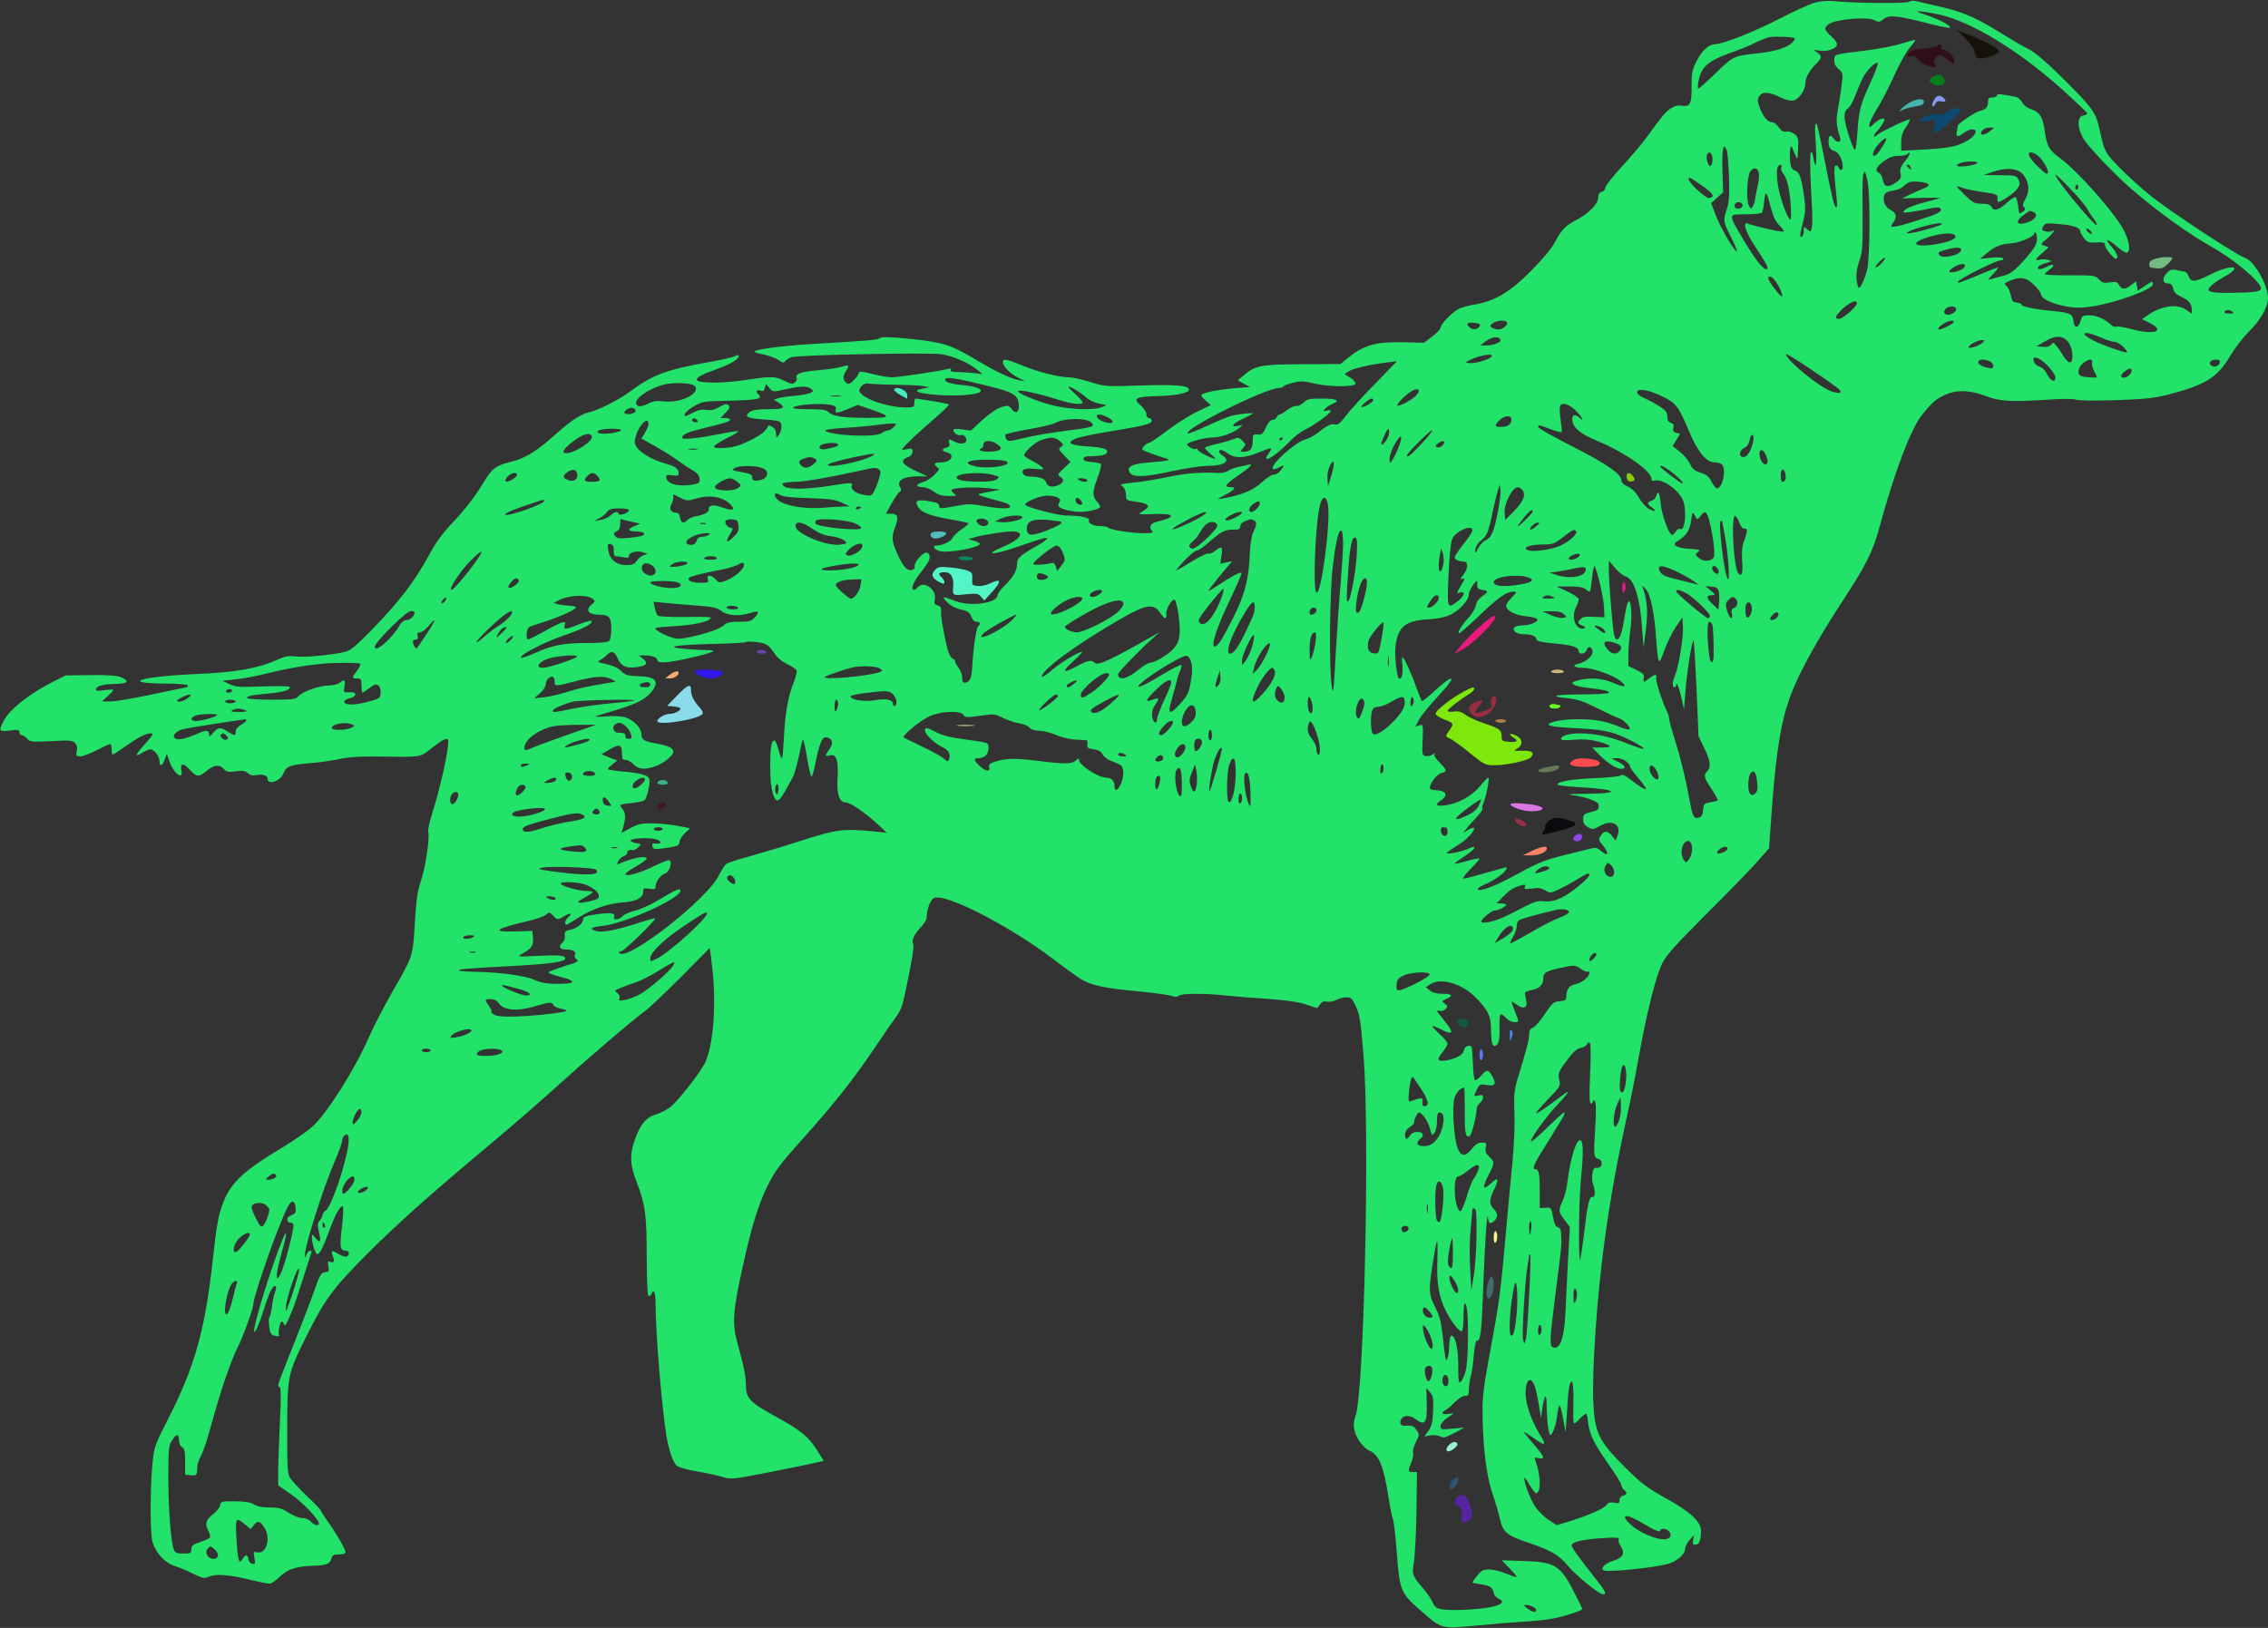 <?xml version="1.0" standalone="no"?>
<svg xmlns:xlink="http://www.w3.org/1999/xlink" id="svg" version="1.0" xmlns="http://www.w3.org/2000/svg" width="1280pt" height="919pt" viewBox="0 0 1280 919" preserveAspectRatio="xMidYMid meet">
<rect x="0" y="0" width="1280" height="919" fill="#333333" stroke="none"/>
<g transform="translate(0,919) scale(0.1,-0.1)" fill="#000000" stroke="none">
<path d="M10245 9176 c-27 -7 -120 -49 -205 -93 -143 -74 -319 -143 -363 -143&#10;-33 0 -75 -39 -103 -97 -24 -47 -28 -68 -27 -137 1 -102 -8 -120 -53 -113 -24&#10;4 -42 0 -66 -16 -31 -22 -44 -37 -139 -168 -26 -35 -88 -108 -138 -162 -50&#10;-54 -91 -107 -91 -117 0 -9 -9 -20 -20 -23 -13 -3 -20 -14 -20 -31 0 -36 -49&#10;-87 -117 -124 -69 -36 -90 -58 -129 -132 -18 -33 -70 -96 -134 -160 -118 -119&#10;-206 -171 -317 -189 -34 -5 -75 -17 -91 -25 -38 -20 -102 -86 -102 -106 0 -8&#10;-22 -31 -47 -50 l-47 -35 -119 3 c-144 4 -218 -16 -300 -81 l-52 -42 -210 -1&#10;c-234 -1 -270 -7 -330 -58 l-39 -33 34 -19 35 -19 -80 -6 c-100 -8 -195 -27&#10;-195 -40 0 -6 12 -20 27 -33 l27 -23 -74 -35 c-41 -19 -117 -67 -169 -106 -52&#10;-40 -100 -72 -106 -72 -7 0 -20 -9 -29 -19 -17 -18 -15 -20 38 -40 30 -11 67&#10;-23 81 -27 41 -10 23 -16 -80 -24 -105 -7 -140 -24 -119 -58 18 -28 82 -26&#10;233 7 78 17 169 31 206 31 94 0 134 27 85 58 -22 13 -27 32 -9 32 6 0 24 -9&#10;40 -21 39 -28 91 -26 168 5 82 33 87 33 61 -4 -48 -68 39 -17 125 74 22 23 58&#10;50 80 60 47 22 145 93 145 105 0 5 -10 7 -22 3 -20 -5 -21 -3 -10 10 7 9 26&#10;21 42 28 47 19 25 30 -61 30 -70 0 -83 -3 -102 -23 -13 -12 -31 -21 -40 -19&#10;-10 2 -33 -8 -52 -22 -18 -14 -38 -26 -43 -26 -6 0 -12 -7 -16 -15 -3 -8 -14&#10;-15 -23 -15 -12 0 -26 -15 -38 -42 -17 -37 -24 -43 -47 -41 -26 2 -28 -1 -28&#10;-36 0 -43 -14 -61 -49 -61 -24 0 -24 0 -6 20 18 20 18 21 -3 42 -17 18 -25 20&#10;-44 11 -13 -5 -54 -18 -92 -27 -39 -9 -72 -19 -75 -22 -3 -3 10 -19 29 -35 19&#10;-15 32 -29 28 -29 -17 0 -98 41 -98 50 0 6 -4 9 -10 5 -10 -6 -50 15 -50 27 0&#10;11 99 38 140 38 46 0 117 24 150 51 l25 21 -27 -6 c-48 -11 -31 14 27 40 30&#10;14 55 28 55 30 0 5 -79 -3 -119 -13 -14 -3 -75 -28 -134 -55 -60 -28 -111 -48&#10;-114 -45 -24 25 442 257 516 257 11 0 22 4 25 9 3 5 28 14 56 21 41 10 60 9&#10;113 -4 85 -21 237 -22 237 -1 0 8 -14 24 -31 34 l-31 19 24 16 c24 16 122 39&#10;218 50 l54 7 -124 -128 c-69 -70 -143 -152 -165 -181 -30 -40 -45 -52 -59 -48&#10;-22 6 -47 -6 -97 -46 -20 -16 -51 -33 -70 -38 -61 -17 -205 -147 -185 -167 4&#10;-4 21 0 37 9 30 18 30 10 1 -24 -8 -10 -24 -18 -35 -18 -11 0 -41 -20 -67 -44&#10;-47 -44 -117 -72 -220 -90 -35 -6 -34 -6 12 19 57 30 68 45 34 45 -41 0 -31&#10;16 44 67 68 47 88 69 53 59 -10 -2 -34 -8 -53 -12 -19 -3 -45 -13 -57 -21 -12&#10;-8 -36 -14 -55 -13 -105 5 -176 0 -288 -23 -69 -14 -159 -29 -199 -32 -67 -7&#10;-73 -9 -56 -21 12 -9 19 -27 20 -47 0 -31 1 -32 54 -39 29 -3 58 -11 65 -18&#10;11 -12 5 -18 -40 -46 -13 -7 9 -9 79 -6 122 5 128 -17 14 -44 -33 -8 -44 -28&#10;-27 -49 11 -13 5 -15 -45 -15 -68 0 -186 18 -200 31 -5 5 -24 9 -43 9 -41 0&#10;-73 16 -66 34 5 14 -53 26 -131 26 -43 0 -213 44 -228 59 -13 13 80 53 123 53&#10;54 -1 85 -18 69 -38 -16 -20 -2 -33 47 -45 52 -12 101 -11 147 2 43 11 45 17&#10;17 49 -26 30 -25 54 5 135 15 38 22 72 18 76 -4 4 -28 9 -53 11 -32 2 -45 7&#10;-45 18 0 12 13 15 57 15 32 1 63 6 70 13 23 23 -10 37 -104 42 -102 6 -123 21&#10;-64 45 19 8 106 26 193 40 194 32 233 42 233 60 0 8 -7 15 -15 15 -9 0 -15 9&#10;-15 22 0 12 -14 33 -32 49 -48 40 -30 50 98 53 103 3 174 18 174 36 0 24 -72&#10;30 -270 24 -203 -7 -206 -6 -288 20 -46 14 -98 26 -117 26 -58 0 -173 29 -261&#10;65 -92 38 -114 42 -114 21 0 -23 38 -63 82 -86 l43 -22 -34 6 c-48 9 -129 47&#10;-241 114 -144 86 -183 98 -363 118 -117 12 -164 14 -180 6 -23 -12 -37 -13&#10;-337 -31 -181 -10 -325 -27 -365 -41 -15 -6 -5 -11 40 -20 33 -7 73 -21 88&#10;-32 25 -18 30 -18 40 -5 7 8 23 17 37 21 55 13 776 27 846 16 67 -11 153 -49&#10;204 -91 l25 -21 -49 6 c-27 3 -69 6 -93 6 -31 0 -42 4 -37 11 5 8 0 10 -17 6&#10;-52 -13 -281 -47 -316 -47 -21 0 -71 9 -110 19 -68 16 -73 17 -78 1 -3 -9 -16&#10;-27 -30 -40 -20 -19 -27 -21 -40 -10 -19 16 -19 40 1 68 21 30 15 34 -27 21&#10;-19 -6 -78 -14 -132 -19 -97 -8 -130 -20 -121 -44 3 -7 -2 -19 -10 -25 -13&#10;-11 -23 -9 -58 9 -50 26 -78 27 -213 6 -55 -9 -136 -16 -180 -16 -139 0 -137&#10;25 7 75 77 27 128 57 128 76 0 6 -9 5 -21 -1 -11 -7 -70 -20 -131 -31 -254&#10;-44 -335 -74 -463 -170 -62 -46 -178 -105 -232 -117 -48 -11 -103 -48 -197&#10;-132 -97 -87 -161 -126 -236 -145 -99 -26 -111 -35 -175 -141 -36 -59 -94&#10;-134 -150 -193 -65 -68 -105 -122 -139 -186 -87 -160 -167 -265 -335 -438 -77&#10;-79 -114 -110 -140 -116 -69 -18 -232 -33 -281 -27 -39 5 -59 2 -97 -15 -114&#10;-52 -238 -74 -463 -84 -322 -14 -441 -53 -167 -54 71 -1 117 -5 117 -11 0 -5&#10;-3 -10 -7 -10 -3 0 -91 -18 -194 -40 -104 -22 -210 -40 -236 -40 l-48 1 33 29&#10;c17 16 32 32 32 35 0 3 -23 3 -51 -1 -41 -6 -51 -4 -47 7 6 18 41 27 110 28&#10;69 1 82 16 33 37 -27 11 -71 14 -176 13 l-139 -2 -75 -38 c-134 -68 -242 -155&#10;-275 -220 -29 -57 -27 -60 35 -53 47 6 55 4 55 -10 0 -9 6 -16 13 -16 7 0 20&#10;-9 30 -20 15 -18 25 -19 135 -14 102 6 120 5 135 -10 11 -12 15 -26 10 -46 -5&#10;-27 -3 -30 20 -30 14 0 56 16 93 35 37 19 71 35 75 35 5 0 9 -13 9 -30 0 -16&#10;3 -30 6 -30 4 0 34 20 68 44 76 54 119 76 146 76 19 0 14 -8 -29 -57 -59 -66&#10;-64 -81 -19 -53 18 11 39 20 46 20 21 0 52 -39 52 -65 0 -35 16 -31 30 8 l11&#10;32 16 -45 c22 -65 78 -108 67 -51 -9 43 11 46 47 6 38 -42 51 -43 91 -10 44&#10;37 75 42 99 16 18 -19 27 -21 70 -15 40 5 53 3 69 -11 13 -12 27 -15 45 -11&#10;33 8 65 -1 65 -19 0 -39 72 -16 89 28 15 40 38 49 143 58 57 4 137 16 178 25&#10;56 12 117 15 240 13 223 -3 210 -5 281 51 68 53 89 61 89 33 0 -60 -48 -271&#10;-94 -415 -13 -43 -22 -86 -19 -97 9 -34 -17 -204 -42 -276 -19 -56 -26 -103&#10;-34 -235 -11 -191 -8 -183 -129 -393 -47 -83 -104 -193 -127 -246 -81 -186&#10;-237 -433 -321 -510 -29 -27 -108 -81 -174 -121 -215 -129 -288 -197 -331&#10;-310 -27 -70 -36 -121 -59 -330 -44 -393 -101 -595 -251 -890 -78 -153 -79&#10;-157 -89 -259 -13 -135 -13 -386 0 -433 18 -63 68 -119 125 -138 28 -9 76 -29&#10;107 -45 50 -24 62 -27 83 -17 40 18 111 14 223 -13 57 -14 112 -25 123 -25 10&#10;0 37 18 58 39 42 42 98 60 189 62 70 1 95 11 102 39 5 21 12 25 43 25 25 0 37&#10;5 37 14 0 15 -58 115 -107 182 -18 26 -33 49 -33 53 0 3 -36 41 -81 83 -44 43&#10;-87 90 -95 105 -11 21 -14 75 -13 240 0 336 1 337 107 552 105 211 148 270&#10;346 469 167 167 356 336 661 591 132 110 317 270 410 355 172 156 423 371 499&#10;426 22 17 113 103 202 192 l160 162 12 -97 c26 -205 10 -441 -36 -546 -25 -55&#10;-158 -226 -202 -258 -19 -14 -54 -32 -78 -39 -52 -15 -83 -50 -113 -126 -37&#10;-98 -36 -154 5 -259 48 -123 56 -185 56 -426 0 -128 4 -209 10 -213 6 -3 13 1&#10;16 9 14 37 24 10 24 -66 0 -151 36 -583 61 -733 14 -83 37 -150 58 -169 10 -9&#10;57 -23 107 -31 49 -8 114 -22 145 -31 56 -16 59 -16 245 20 104 20 221 44 261&#10;53 l72 16 -35 56 c-50 81 -95 117 -239 196 -141 77 -165 102 -165 172 0 51&#10;-13 118 -47 237 -32 114 -28 179 28 432 49 224 89 356 140 458 43 87 72 125&#10;194 261 178 198 297 348 415 525 46 69 98 144 116 168 25 32 38 66 52 135 35&#10;161 53 268 46 278 -11 18 5 55 41 92 19 20 35 46 35 59 0 43 21 98 40 108 60&#10;32 422 -153 674 -344 67 -51 137 -101 156 -113 57 -35 135 -52 310 -68 91 -9&#10;180 -20 198 -26 25 -8 37 -8 45 0 14 14 151 14 267 1 47 -5 154 -14 238 -19&#10;104 -8 172 -17 214 -32 l62 -20 16 21 c12 16 23 20 38 16 12 -4 34 0 51 8 17&#10;9 43 16 60 16 25 0 32 -7 49 -42 26 -56 29 -71 47 -281 36 -430 4 -1913 -45&#10;-2041 -17 -46 -11 -90 19 -137 16 -26 42 -51 59 -58 54 -22 81 -87 108 -261 9&#10;-57 20 -115 26 -129 5 -14 15 -103 22 -198 16 -205 22 -217 136 -317 116 -102&#10;113 -102 309 -83 91 9 211 19 266 22 55 3 127 10 160 16 57 9 175 47 175 55 0&#10;3 -16 37 -36 76 -87 173 -112 189 -293 196 l-126 4 43 -44 c23 -24 42 -46 42&#10;-50 0 -3 -26 5 -57 18 -32 13 -76 24 -98 24 -34 0 -44 -5 -67 -34 -16 -19 -28&#10;-37 -28 -39 0 -3 22 -7 49 -11 51 -7 66 -18 72 -51 2 -11 14 -24 27 -30 56&#10;-25 -15 -52 -161 -61 -57 -4 -125 -4 -151 0 -40 6 -48 12 -60 39 -7 18 -32 54&#10;-54 80 -61 71 -64 79 -53 145 6 31 13 159 15 285 l3 227 -23 0 c-28 0 -29 5&#10;-9 55 9 20 13 45 10 55 -3 10 4 37 16 59 20 39 20 43 5 66 -17 25 -24 29 -63&#10;26 -25 -2 -36 11 -27 33 10 27 50 30 80 7 56 -44 70 -25 66 89 l-2 85 21 -25&#10;c18 -21 20 -35 17 -105 -2 -64 -8 -87 -26 -112 l-23 -32 34 6 c19 3 44 0 55&#10;-6 18 -10 31 -6 79 19 l58 31 -67 -6 c-64 -6 -68 -5 -68 14 0 12 15 31 38 47&#10;l37 26 -32 -4 c-36 -5 -43 6 -15 21 9 5 33 25 52 45 19 19 45 36 58 36 19 0&#10;22 5 22 38 0 20 5 54 11 75 6 22 14 76 17 120 4 45 11 80 16 79 21 -8 28 43&#10;37 306 9 245 23 445 27 386 3 -31 13 -36 34 -17 24 21 23 45 -2 68 -11 10 -20&#10;29 -20 42 0 13 9 41 20 63 32 63 26 80 -14 41 -19 -18 -36 -28 -40 -23 -3 6 8&#10;36 24 67 36 69 37 75 5 105 -20 19 -24 30 -20 52 6 26 4 28 -22 28 -20 0 -36&#10;-10 -56 -35 -37 -47 -61 -45 -81 4 -21 55 -32 237 -17 284 11 31 35 57 54 57&#10;3 0 4 -58 4 -129 -2 -126 5 -159 29 -143 10 7 35 105 38 150 0 13 9 29 19 36&#10;9 7 17 21 17 31 0 13 -5 16 -25 11 -29 -7 -30 -5 -9 35 14 28 18 30 54 24 46&#10;-8 56 4 35 44 -23 45 -34 46 -65 10 -15 -19 -32 -30 -36 -26 -5 5 -10 45 -11&#10;90 -2 45 -5 87 -7 94 -8 19 -41 8 -44 -16 -4 -24 -40 -46 -94 -56 -55 -10 -63&#10;1 -28 43 16 20 30 43 30 50 0 7 -20 32 -45 54 -25 23 -43 43 -41 45 2 3 23 -5&#10;46 -17 70 -36 79 -23 26 42 -25 31 -46 59 -46 61 0 3 8 3 18 0 10 -2 24 3 32&#10;12 11 13 10 18 -6 29 -18 14 -18 15 9 27 41 18 33 29 -22 29 -32 0 -56 6 -71&#10;18 l-23 19 24 16 c56 40 178 6 254 -71 74 -74 90 -108 90 -188 0 -79 12 -106&#10;36 -78 10 12 13 39 12 90 -2 40 1 75 6 78 4 3 18 -6 29 -19 13 -14 33 -25 47&#10;-25 30 0 30 -3 5 60 -25 65 -26 65 9 39 40 -29 63 -20 55 23 -4 18 -7 37 -8&#10;42 0 6 17 13 38 17 43 7 66 30 66 65 0 37 17 45 148 70 25 5 40 2 63 -15 16&#10;-12 34 -19 39 -16 6 3 10 0 10 -8 0 -21 -43 -56 -78 -63 -36 -7 -52 -29 -52&#10;-68 0 -21 -5 -25 -37 -28 -35 -3 -42 -9 -84 -72 -26 -39 -56 -73 -68 -78 -15&#10;-5 -21 -16 -21 -39 0 -29 -10 -66 -65 -249 -19 -65 -22 -91 -18 -190 3 -68 -2&#10;-182 -11 -280 -9 -91 -23 -239 -31 -330 -37 -421 -41 -447 -98 -755 -33 -179&#10;-41 -240 -40 -330 2 -193 21 -351 54 -450 17 -49 37 -117 44 -150 18 -76 39&#10;-93 164 -135 122 -41 170 -69 218 -127 43 -53 177 -163 199 -163 23 0 16 16&#10;-36 82 -102 129 -140 181 -140 194 0 19 62 34 174 41 76 5 97 3 92 -6 -4 -6 0&#10;-23 9 -37 28 -42 16 -67 -38 -84 -50 -16 -77 -43 -56 -55 19 -12 280 14 361&#10;36 50 13 98 55 98 84 0 13 12 37 26 52 l25 28 -5 -27 c-5 -23 -3 -28 13 -28&#10;20 0 31 25 31 78 0 52 -59 107 -202 186 -106 60 -137 83 -229 175 -148 148&#10;-169 193 -177 370 -7 188 21 588 63 901 36 264 75 475 144 785 11 50 34 169&#10;51 265 46 255 97 455 133 525 24 46 81 109 247 275 119 118 247 250 285 293&#10;l69 78 17 237 c24 323 54 498 110 640 51 130 150 308 288 519 137 210 171 279&#10;210 423 85 312 176 550 239 629 59 72 77 88 130 112 63 30 141 27 227 -6 80&#10;-31 146 -35 356 -21 77 6 137 5 155 0 17 -6 110 -7 229 -3 167 6 216 12 298&#10;33 208 55 271 95 344 217 26 44 73 105 105 137 65 63 108 139 108 189 0 77&#10;-79 212 -133 229 -42 12 -423 263 -527 347 -58 47 -139 120 -181 164 -80 82&#10;-81 83 -113 227 -19 84 -43 115 -218 288 -81 80 -147 135 -176 149 -26 12 -89&#10;49 -141 81 -146 92 -225 128 -340 155 -58 13 -123 29 -145 34 -26 7 -42 6 -51&#10;-1 -13 -11 -321 -8 -430 4 -28 3 -72 -1 -100 -8z m699 -68 c181 -40 443 -199&#10;689 -418 81 -73 147 -136 147 -140 0 -5 -10 -10 -22 -12 -35 -5 -36 -65 -2&#10;-127 24 -44 176 -204 279 -293 143 -123 322 -252 446 -321 123 -68 279 -198&#10;279 -234 0 -19 -31 -24 -162 -26 -131 -2 -155 6 -117 42 13 12 47 35 76 51&#10;110 62 35 70 -85 9 -87 -43 -107 -44 -121 -6 -5 13 -15 24 -23 24 -7 1 -27 4&#10;-44 8 -25 6 -36 3 -53 -14 -29 -29 -28 -61 3 -61 19 0 26 -7 31 -29 4 -21 17&#10;-33 46 -47 43 -19 59 -39 59 -74 l0 -21 -29 20 c-54 39 -142 26 -224 -31 l-28&#10;-20 43 -21 c94 -48 24 -70 -105 -34 -38 10 -75 16 -83 13 -8 -3 -23 2 -32 12&#10;-34 32 -80 52 -121 52 -37 0 -41 -3 -49 -32 -11 -43 -36 -43 -40 0 -4 40 -21&#10;48 -123 57 -90 8 -169 24 -169 35 0 5 -12 10 -27 12 -23 2 -29 9 -35 43 -5 22&#10;-16 46 -25 52 -14 11 -12 14 20 28 61 25 92 20 137 -24 22 -21 40 -46 40 -55&#10;0 -22 66 -53 142 -66 50 -9 85 -9 144 0 138 21 344 96 344 126 0 19 -3 18 -47&#10;-12 l-38 -26 -5 27 -5 27 -27 -21 c-33 -27 -54 -27 -69 0 -9 18 -17 20 -51 15&#10;-34 -6 -44 -3 -62 17 -21 22 -27 23 -164 23 -78 -1 -142 2 -142 6 0 3 12 15&#10;27 26 35 26 26 37 -13 17 -35 -18 -57 -19 -52 -3 2 6 22 17 44 23 36 10 37 11&#10;14 18 -13 3 -35 4 -47 1 -32 -8 -29 2 13 38 l36 32 -24 9 c-23 8 -23 9 15 40&#10;34 29 52 57 26 42 -5 -4 -21 -4 -35 -1 -21 6 -23 9 -13 27 10 20 16 21 91 14&#10;81 -7 118 -20 118 -41 0 -6 10 -23 21 -38 17 -22 29 -27 58 -25 52 3 61 1 61&#10;-15 0 -17 48 -76 61 -76 18 0 8 30 -22 65 -45 51 -30 53 26 5 26 -22 52 -39&#10;59 -37 25 9 10 83 -29 147 -64 105 -252 315 -342 382 -70 51 -80 70 -93 158&#10;-12 82 -28 108 -83 126 -18 6 -38 22 -45 37 -7 15 -24 28 -40 31 -83 16 -102&#10;18 -102 7 0 -6 -11 -11 -25 -11 -19 0 -25 -5 -25 -22 0 -33 -11 -45 -45 -54&#10;-27 -6 -124 -71 -126 -84 0 -3 -3 -17 -5 -32 -6 -33 4 -35 39 -8 29 23 67 27&#10;67 7 0 -23 -45 -57 -101 -76 -36 -12 -99 -21 -186 -25 l-133 -7 0 47 c0 36 7&#10;58 26 86 15 21 25 41 22 44 -6 5 -167 -71 -182 -86 -24 -24 -27 -7 -4 18 14&#10;15 31 37 37 50 10 19 9 22 -6 22 -9 0 -30 -12 -45 -27 -25 -24 -28 -25 -28 -7&#10;0 11 20 52 45 92 25 40 68 124 96 187 28 62 67 132 86 155 20 22 34 42 32 44&#10;-2 2 -35 -7 -74 -19 -38 -13 -131 -31 -205 -40 -185 -23 -175 -20 -178 -53 -1&#10;-20 6 -35 24 -51 24 -21 26 -27 19 -79 -3 -32 -13 -93 -20 -137 -14 -77 -13&#10;-95 10 -172 9 -30 -18 -32 -38 -3 -17 24 -27 16 -27 -19 0 -33 9 -47 37 -55&#10;21 -7 43 -51 43 -87 0 -23 -16 -25 -24 -3 -3 8 -11 12 -17 9 -10 -7 -8 -55 7&#10;-187 3 -27 2 -48 -3 -48 -11 0 -22 46 -68 280 -20 102 -39 187 -41 189 -12 12&#10;-13 -16 -6 -117 7 -109 -1 -153 -14 -71 -4 24 -10 36 -14 28 -7 -11 -4 -143 7&#10;-323 2 -43 2 -89 -2 -103 -6 -24 -7 -25 -25 -8 -19 18 -20 17 -20 -8 0 -14 -4&#10;-29 -10 -32 -14 -9 -13 8 6 84 14 55 15 77 5 148 -15 103 -26 133 -51 140 -12&#10;3 -22 17 -25 37 -8 41 -2 117 8 96 3 -8 12 -28 19 -45 12 -29 13 -28 16 35 3&#10;57 0 67 -20 83 -13 11 -32 17 -45 14 -17 -3 -29 3 -44 24 -11 16 -28 29 -38&#10;29 -23 0 -46 26 -66 73 -19 46 -19 62 1 82 19 19 58 13 117 -17 21 -10 50 -18&#10;65 -16 34 4 72 59 72 104 0 27 24 69 60 104 32 31 34 42 10 61 l-25 18 35 -5&#10;c41 -7 88 9 97 31 3 11 -7 28 -31 49 -43 40 -44 50 -11 72 40 26 214 40 251&#10;21 27 -14 31 -13 54 5 31 25 75 21 243 -22 66 -17 124 -29 130 -27 18 6 -50&#10;44 -120 68 -35 11 -63 22 -63 24 0 5 64 -4 124 -17z m-815 -134 c2 -2 -2 -11&#10;-10 -20 -25 -30 -93 -53 -190 -64 -147 -16 -145 -15 -244 -111 -51 -49 -95&#10;-89 -100 -89 -4 0 -4 17 0 37 16 87 53 119 190 168 44 15 103 39 130 53 28 14&#10;64 28 80 32 28 6 136 2 144 -6z m427 -251 c-57 -125 -65 -157 -73 -276 -3 -54&#10;-9 -100 -13 -102 -11 -7 -60 145 -60 185 0 23 6 39 18 47 11 6 29 38 41 70 12&#10;32 32 77 43 101 22 45 80 102 86 84 2 -6 -17 -55 -42 -109z m675 -273 c-24&#10;-20 -51 -27 -51 -12 0 16 25 32 50 32 l25 -1 -24 -19z m-592 -62 c-21 -40 -50&#10;-78 -60 -78 -18 0 -8 30 22 65 35 39 56 47 38 13z m-894 -45 c5 -10 10 -78 13&#10;-150 3 -105 1 -143 -12 -182 -22 -68 -21 -71 24 -161 22 -44 37 -80 33 -80&#10;-15 0 -92 133 -119 203 l-27 70 34 31 34 30 -4 128 c-3 121 5 156 24 111z&#10;m-80 -53 c0 -18 -5 -35 -12 -37 -13 -5 -28 51 -18 67 13 21 30 3 30 -30z&#10;m1087 -9 c-25 -31 -31 -46 -26 -69 5 -24 1 -33 -24 -51 -45 -32 -68 -28 -76&#10;13 -4 19 -13 37 -21 40 -26 10 -16 35 27 66 30 22 52 30 84 30 24 0 46 5 49&#10;11 4 6 10 8 13 5 3 -3 -9 -24 -26 -45z m745 34 c28 -20 65 -81 61 -101 -2 -12&#10;-17 -3 -55 34 -51 49 -67 82 -40 82 7 0 22 -7 34 -15z m-337 -44 c0 -9 -56&#10;-21 -99 -21 -28 0 -18 15 14 23 35 8 85 7 85 -2z m-1107 -26 c-3 -9 1 -23 10&#10;-33 8 -9 20 -35 26 -57 15 -57 26 -205 15 -205 -11 0 -50 98 -64 165 -13 58&#10;-15 118 -6 134 11 17 26 13 19 -4z m731 -1 c5 -14 4 -15 -9 -4 -17 14 -19 20&#10;-6 20 5 0 12 -7 15 -16z m-858 -28 c3 -14 1 -46 -6 -73 -6 -26 -12 -59 -14&#10;-73 -1 -14 -7 -34 -13 -44 -10 -18 -11 -18 -23 4 -16 30 -10 171 9 193 19 24&#10;40 21 47 -7z m1491 -10 c34 -40 40 -93 15 -137 -16 -28 -18 -39 -9 -48 9 -10&#10;8 -16 -8 -27 -19 -14 -20 -13 -25 32 -3 26 -10 49 -15 51 -6 2 -27 -12 -48&#10;-31 -47 -43 -74 -50 -87 -25 -8 14 -22 19 -56 19 -40 0 -50 5 -96 50 -54 53&#10;-55 56 -11 39 15 -6 66 -16 113 -23 78 -12 85 -14 83 -34 -2 -12 1 -22 5 -22&#10;18 1 87 48 105 72 17 23 19 32 9 53 -11 24 -15 25 -104 26 l-93 1 55 19 c75&#10;25 137 19 167 -15z m-877 -38 c16 -76 14 -440 -3 -503 -18 -67 -44 -115 -50&#10;-95 -15 43 -13 90 6 145 19 54 20 81 19 273 -2 191 0 232 13 232 2 0 8 -23 15&#10;-52z m1237 -153 c9 -16 27 -45 41 -62 13 -18 20 -33 14 -33 -18 0 -232 260&#10;-232 282 0 15 158 -152 177 -187z m-2164 122 c57 -40 67 -59 33 -65 -18 -4&#10;-116 86 -116 107 0 14 5 12 83 -42z m1271 12 c6 -5 -7 -15 -30 -24 -21 -9 -57&#10;-24 -79 -35 l-40 -20 108 3 c59 1 107 1 107 0 0 -1 -19 -7 -42 -13 -96 -24&#10;-148 -43 -160 -58 -11 -13 -8 -14 32 -9 25 3 71 11 102 18 43 10 61 10 69 2 8&#10;-8 3 -16 -20 -28 -40 -20 -217 -75 -243 -75 -18 0 -18 2 -4 22 24 34 19 56&#10;-14 73 -31 16 -46 50 -36 83 5 14 19 22 51 26 24 4 49 14 56 23 7 8 22 19 34&#10;24 22 9 95 2 109 -12z m842 -26 c-10 -10 -19 5 -10 18 6 11 8 11 12 0 2 -7 1&#10;-15 -2 -18z m-1731 -108 c13 -50 27 -78 48 -98 16 -15 27 -31 23 -34 -6 -6&#10;-154 27 -203 45 -31 11 -9 -53 46 -135 63 -95 77 -123 60 -123 -20 0 -63 56&#10;-128 164 -90 153 -91 146 12 146 48 0 89 5 92 10 4 6 9 36 12 66 7 64 12 58&#10;38 -41z m-160 15 c0 -8 -10 -16 -22 -18 -22 -3 -32 16 -16 32 12 11 38 2 38&#10;-14z m1639 -36 c30 -12 18 -40 -25 -57 -66 -26 -83 1 -26 41 17 12 33 22 34&#10;22 1 0 8 -3 17 -6z m-514 -69 c0 -6 -115 -41 -165 -49 -63 -12 -30 10 50 33&#10;68 19 115 26 115 16z m840 -40 c7 -8 8 -15 2 -15 -5 0 -15 7 -22 15 -7 8 -8&#10;15 -2 15 5 0 15 -7 22 -15z m-765 -26 c11 -17 -42 -38 -123 -50 -138 -19 -126&#10;22 15 54 57 13 99 12 108 -4z m461 -24 c-2 -26 -18 -51 -61 -101 -65 -74 -90&#10;-93 -137 -103 -18 -5 -44 -11 -58 -16 -23 -7 -23 -5 9 29 19 20 32 36 27 36&#10;-4 0 -46 -16 -94 -36 -127 -53 -132 -54 -132 -45 0 13 214 121 240 121 13 0&#10;18 4 14 11 -4 7 -27 8 -68 4 l-61 -6 30 25 c49 43 87 59 143 62 51 3 132 38&#10;132 56 0 5 4 7 9 4 5 -4 8 -22 7 -41z m-429 -59 c-9 -29 -108 -49 -122 -25&#10;-10 15 -4 18 51 33 52 13 77 10 71 -8z m-447 -71 c-13 -14 -28 -25 -34 -25 -5&#10;0 3 13 19 30 16 16 31 28 33 25 3 -3 -5 -16 -18 -30z m470 -14 c0 -14 -23 -28&#10;-57 -36 -40 -8 -43 4 -5 27 29 19 62 23 62 9z m-1078 -78 c23 -26 50 -83 46&#10;-95 -4 -12 -78 83 -78 101 0 16 15 13 32 -6z m468 -135 c0 -18 -79 -88 -100&#10;-88 -24 0 -25 9 -2 35 43 50 102 81 102 53z m560 -33 c0 -22 -47 -42 -62 -27&#10;-8 8 -8 15 2 27 16 20 60 20 60 0z m1560 -15 c11 -7 7 -10 -18 -10 -20 0 -31&#10;4 -27 10 8 13 26 13 45 0z m-4095 -59 c8 -14 -24 -41 -48 -41 -12 0 -29 5 -37&#10;10 -13 9 -12 12 4 25 22 17 72 20 81 6z m2519 -2 c-6 -10 -65 -39 -79 -39 -14&#10;0 -2 17 23 32 31 20 67 24 56 7z m-2671 -14 c-3 -19 -32 -30 -50 -19 -33 21&#10;-27 36 13 32 22 -2 38 -7 37 -13z m3503 -70 c31 -14 66 -25 78 -25 12 0 35&#10;-13 51 -30 16 -16 24 -30 19 -30 -20 0 -139 42 -186 66 -91 46 -60 62 38 19z&#10;m-3388 -13 c5 -15 -39 -32 -81 -32 l-32 0 25 20 c38 29 80 35 88 12z m3189 3&#10;c24 -17 40 -57 39 -99 -1 -44 -22 -42 -52 6 -14 24 -33 51 -42 60 -13 16 -16&#10;16 -26 2 -8 -10 -24 -14 -46 -12 l-35 3 45 27 c51 31 86 35 117 13z m-467 -19&#10;c-20 -18 -80 -38 -80 -26 0 13 50 39 75 40 17 0 17 -2 5 -14z m-820 -256 c33&#10;-25 19 -36 -29 -21 -66 19 -261 178 -261 212 0 9 212 -131 290 -191z m-1950&#10;181 c0 -14 -77 -41 -118 -41 -32 1 -35 2 -17 12 46 27 135 46 135 29z m3137&#10;-56 c24 -25 43 -54 43 -65 0 -35 -29 -21 -51 25 -8 16 -25 32 -38 35 -13 3&#10;-28 15 -32 28 -15 40 30 27 78 -23z m-326 25 c10 -6 19 -18 19 -27 0 -12 -7&#10;-14 -32 -9 -36 7 -60 24 -52 37 7 12 41 11 65 -1z m576 -9 c-2 -11 4 -33 14&#10;-50 10 -17 15 -31 11 -32 -15 -2 -68 2 -84 7 -27 8 -22 49 8 73 34 27 58 28&#10;51 2z m721 2 c-4 -20 -35 -30 -50 -15 -15 15 0 32 28 32 19 0 25 -5 22 -17z&#10;m-498 -47 c0 -22 -42 -48 -55 -35 -7 7 -3 16 14 30 28 23 41 24 41 5z m-6485&#10;-77 c185 -45 204 -57 205 -126 0 -33 -20 -39 -40 -13 -17 22 -21 23 -58 12&#10;-24 -7 -67 -37 -107 -72 l-66 -61 -50 7 c-30 4 -49 3 -49 -3 0 -17 29 -36 45&#10;-29 9 3 19 -3 25 -14 16 -30 -20 -45 -59 -25 -38 19 -40 19 -34 -6 4 -15 0&#10;-22 -16 -26 -28 -7 -27 -19 4 -27 47 -12 23 -56 -30 -56 -40 0 -50 -9 -27 -26&#10;16 -12 15 -15 -13 -43 -16 -18 -46 -37 -67 -43 -42 -12 -41 -28 1 -28 15 0 42&#10;-11 61 -25 25 -19 46 -25 84 -25 45 0 48 1 30 14 -10 8 -16 17 -13 21 13 12&#10;118 17 195 10 l79 -9 -45 -9 c-25 -4 -56 -11 -70 -14 -19 -4 -4 -11 63 -29 97&#10;-26 107 -30 107 -45 0 -13 -62 -11 -152 5 -66 12 -89 12 -150 0 -91 -17 -98&#10;-17 -98 1 0 8 -10 17 -22 19 -99 20 -119 15 -98 -24 17 -31 65 -51 178 -71 58&#10;-10 107 -21 109 -23 2 -2 -15 -17 -39 -33 -24 -16 -47 -39 -53 -51 -9 -20 -57&#10;-42 -93 -42 -23 0 -7 -24 21 -31 48 -13 227 19 227 41 0 4 -15 12 -32 17 l-33&#10;10 40 11 c45 13 167 32 205 32 78 0 56 -42 -45 -85 -123 -52 -63 -51 85 1 126&#10;44 160 53 160 44 0 -5 -26 -23 -57 -41 -96 -54 -113 -70 -113 -101 0 -39 -21&#10;-75 -69 -123 -23 -21 -41 -46 -41 -55 0 -44 -151 -66 -235 -34 -79 30 -83 30&#10;-51 -4 18 -20 46 -35 78 -43 41 -9 52 -17 60 -40 6 -18 17 -29 29 -29 21 0 25&#10;-10 9 -26 -11 -11 -27 -122 -33 -228 -3 -52 -9 -73 -22 -82 -23 -17 -35 -9&#10;-35 24 0 15 -9 38 -20 52 -11 14 -20 31 -20 38 0 6 -5 12 -11 12 -5 0 -16 15&#10;-24 33 -14 33 -47 207 -44 230 3 26 -2 35 -21 40 -16 4 -19 11 -14 35 11 55&#10;-63 106 -96 67 -7 -8 -16 -15 -21 -15 -21 0 -6 42 29 87 22 27 44 59 51 71 14&#10;27 8 52 -12 52 -21 0 -69 -56 -65 -76 4 -23 -27 -31 -48 -13 -21 18 -63 101&#10;-73 146 -6 28 -3 50 10 85 22 58 17 78 -22 78 l-29 0 32 58 c18 31 38 61 45&#10;65 10 6 11 13 2 29 -19 35 19 58 95 59 l61 0 -55 25 c-91 41 -106 65 -54 84&#10;15 6 24 18 24 31 0 18 -4 20 -32 13 -31 -6 -32 -5 -18 11 20 24 86 86 183 170&#10;43 37 76 70 73 72 -4 5 -161 31 -188 33 -5 0 -8 -11 -8 -25 0 -23 -3 -25 -52&#10;-25 -104 0 -258 57 -258 95 0 21 30 46 49 40 9 -2 77 -6 151 -7 74 -1 148 -4&#10;165 -8 l30 -6 -39 -8 c-61 -12 -30 -26 80 -35 106 -9 229 0 246 17 16 16 -31&#10;33 -107 39 -65 6 -99 19 -90 34 8 12 62 4 210 -32z m-1621 -11 c26 -42 -86&#10;-95 -177 -84 -41 5 -60 2 -90 -13 -40 -21 -67 -19 -67 5 0 31 82 85 157 103&#10;63 15 164 9 177 -11z m494 -19 c98 22 135 24 156 8 19 -14 19 -15 0 -25 -11&#10;-6 -49 -13 -85 -16 -35 -2 -77 -9 -93 -13 l-29 -9 27 -17 c43 -29 31 -37 -57&#10;-37 -60 0 -89 -4 -106 -16 -33 -24 -14 -35 66 -41 106 -7 113 -9 113 -41 0&#10;-16 -7 -37 -15 -48 -14 -18 -14 -18 -15 8 0 17 -8 31 -21 38 -11 7 -21 10 -22&#10;8 -18 -35 -35 -49 -101 -83 -61 -30 -93 -40 -142 -43 -43 -3 -64 -1 -64 7 0 6&#10;32 27 71 47 39 19 69 37 67 40 -3 2 -47 -4 -99 -15 -123 -24 -219 -35 -219&#10;-23 0 19 28 32 106 51 133 32 164 41 164 51 0 6 -12 10 -27 10 l-27 0 29 30&#10;c23 24 26 33 16 43 -9 9 -20 7 -50 -10 -28 -16 -48 -21 -73 -17 -24 4 -47 0&#10;-76 -15 -49 -25 -53 -26 -46 -6 4 9 27 28 53 43 44 26 53 27 201 30 153 4 186&#10;10 162 34 -19 19 -14 30 9 23 16 -5 22 -2 26 16 l6 22 19 -23 c19 -23 21 -23&#10;76 -11z m1707 -39 c17 -16 49 -32 75 -38 l45 -9 -28 -12 c-45 -18 -179 -13&#10;-273 10 -93 23 -213 73 -197 82 12 8 117 -15 217 -47 79 -26 146 -34 146 -17&#10;0 5 -18 25 -40 45 -22 20 -40 38 -40 41 0 11 65 -28 95 -55z m1869 9 c-20 -23&#10;-85 -59 -105 -59 -16 0 37 57 76 81 37 23 57 9 29 -22z m1390 -8 c74 -36 90&#10;-56 146 -190 50 -120 99 -181 146 -181 17 0 35 -5 42 -12 25 -25 7 -125 -25&#10;-135 -7 -3 -21 14 -32 35 -16 32 -29 43 -63 53 -34 11 -47 22 -60 50 -9 20&#10;-35 51 -58 69 l-40 32 21 35 21 34 -22 6 c-16 4 -20 11 -16 28 4 17 1 24 -14&#10;28 -14 4 -20 14 -20 35 0 25 -8 35 -47 60 -27 17 -65 37 -85 46 -23 9 -38 22&#10;-38 32 0 25 67 13 144 -25z m-4641 2 c-13 -2 -35 -2 -50 0 -16 2 -5 4 22 4 28&#10;0 40 -2 28 -4z m3007 -23 c0 -11 -59 -44 -66 -37 -6 6 45 47 57 47 5 0 9 -4 9&#10;-10z m-3060 -26 c24 -5 31 -11 27 -25 -7 -24 6 -24 71 3 l53 22 70 -24 c123&#10;-42 121 -49 -16 -49 -137 0 -196 9 -220 33 -13 13 -37 16 -113 16 -59 0 -92 4&#10;-86 9 17 17 154 27 214 15z m4202 -31 c39 -38 54 -71 18 -38 -26 23 -44 8 -34&#10;-29 9 -37 51 -69 141 -106 150 -62 303 -169 303 -212 0 -11 5 -15 15 -12 38&#10;15 125 -40 158 -99 29 -53 20 -192 -12 -173 -5 4 -16 -2 -23 -14 -7 -11 -16&#10;-20 -21 -20 -17 0 -58 111 -64 174 -6 66 -16 84 -26 45 -3 -11 -15 -23 -26&#10;-26 -27 -7 -27 -18 1 -37 32 -23 17 -28 -19 -7 -17 11 -41 39 -54 63 -16 28&#10;-37 49 -62 61 -24 11 -37 24 -37 37 0 34 -85 93 -276 190 -103 52 -190 101&#10;-192 109 -5 15 2 14 80 -16 26 -9 49 -15 51 -13 3 3 0 33 -5 68 -5 35 -7 70&#10;-4 78 10 25 49 15 88 -23z m-5305 0 c5 -15 -41 -28 -58 -17 -9 5 -7 11 7 21&#10;21 16 45 14 51 -4z m2663 -38 c40 -21 39 -39 -2 -31 -33 6 -58 23 -58 37 0 14&#10;28 11 60 -6z m2280 -13 c0 -27 -20 -42 -57 -42 -39 0 -41 6 -11 37 26 28 68&#10;31 68 5z m-4593 -9 c3 -7 -4 -9 -16 -6 -12 3 -18 9 -15 15 7 11 26 6 31 -9z&#10;m2223 -9 c23 -22 7 -27 -152 -47 -79 -10 -183 -28 -231 -40 -77 -19 -89 -20&#10;-97 -7 -5 8 -8 20 -7 25 2 6 60 19 128 31 69 12 135 27 148 34 58 31 182 33&#10;211 4z m-2500 -9 c0 -8 -9 -29 -20 -48 l-20 -33 83 -46 c45 -26 102 -61 126&#10;-80 24 -18 60 -42 80 -53 25 -14 37 -28 39 -46 3 -22 -2 -27 -29 -33 -88 -17&#10;-159 1 -159 42 0 11 8 13 35 9 29 -5 35 -3 35 12 0 26 -21 40 -80 56 -63 17&#10;-135 58 -157 91 -13 21 -14 31 -4 63 19 66 71 114 71 66z m1385 -15 c-10 -11&#10;-25 -20 -34 -20 -9 0 -25 -7 -35 -15 -34 -26 -290 -14 -319 14 -5 5 47 12 115&#10;16 68 4 143 11 168 15 25 4 63 8 84 9 38 1 39 1 21 -19z m-1541 -20 c-13 -13&#10;-98 -24 -121 -16 -15 6 -15 8 -3 16 21 13 137 13 124 0z m4336 -12 c0 -24 -35&#10;-77 -44 -67 -5 5 32 89 40 89 2 0 4 -10 4 -22z m190 -55 c-65 -70 -90 -91 -90&#10;-75 0 13 129 142 142 142 6 0 -18 -30 -52 -67z m-4690 28 c0 -23 -81 -78 -128&#10;-87 -54 -11 -37 22 37 75 51 36 91 41 91 12z m6554 -24 c-11 -52 -33 -87 -54&#10;-87 -29 0 -26 38 4 51 16 8 26 23 31 45 3 20 10 32 16 28 6 -3 7 -19 3 -37z&#10;m-2015 -65 c-21 -44 -34 -61 -36 -49 -6 22 11 73 39 117 36 58 34 9 -3 -68z&#10;m-1898 68 c22 -19 23 -22 7 -33 -16 -11 -14 -15 18 -48 l36 -37 -38 -36 c-35&#10;-32 -37 -37 -21 -47 26 -15 21 -35 -13 -49 -35 -14 -60 -7 -67 19 -5 19 -41&#10;31 -95 31 -31 0 -50 27 -28 40 8 5 37 6 64 3 44 -5 49 -4 39 8 -7 8 -33 25&#10;-58 38 -25 12 -45 26 -45 30 0 19 60 74 95 86 55 20 79 18 106 -5z m1259 16&#10;c0 -3 -4 -8 -10 -11 -5 -3 -10 -1 -10 4 0 6 5 11 10 11 6 0 10 -2 10 -4z&#10;m-1609 -36 c21 -17 22 -21 9 -30 -20 -13 -110 -13 -110 0 0 6 5 10 10 10 6 0&#10;10 9 10 20 0 27 49 27 81 0z m2519 11 c0 -15 -29 -33 -41 -25 -9 5 -7 11 6 21&#10;22 15 35 17 35 4z m-3420 -10 c0 -10 -13 -15 -67 -26 -35 -7 -52 9 -26 24 22&#10;13 93 14 93 2z m-797 -28 c-13 -2 -33 -2 -45 0 -13 2 -3 4 22 4 25 0 35 -2 23&#10;-4z m6024 -15 c6 -7 13 -25 17 -40 8 -34 -17 -40 -34 -9 -21 40 -7 80 17 49z&#10;m-5038 -23 c-65 -35 -261 -72 -245 -47 5 8 99 33 196 51 66 13 78 12 49 -4z&#10;m-319 -15 c13 -9 12 -13 -9 -30 -26 -23 -51 -26 -69 -8 -18 18 -15 28 11 38&#10;30 12 49 12 67 0z m1081 -15 c36 -23 -100 -44 -175 -28 -60 13 -57 31 6 36 65&#10;5 154 1 169 -8z m1832 -82 l-18 -58 -3 42 c-2 26 4 54 14 75 26 48 29 14 7&#10;-59z m-3214 46 c52 -18 35 -68 -25 -72 -22 -2 -29 2 -29 18 0 16 -11 21 -60&#10;30 -53 9 -58 12 -40 22 25 16 112 16 154 2z m5127 -18 c42 -30 82 -71 70 -71&#10;-9 0 -126 89 -126 96 0 10 20 2 56 -25z m-4467 10 c12 -8 13 -16 2 -53 -7 -24&#10;-20 -56 -28 -71 -13 -26 -18 -28 -51 -22 -52 9 -81 30 -75 53 5 19 2 19 -114&#10;1 -140 -22 -241 -24 -266 -5 -16 12 -16 14 -1 20 8 3 37 6 63 6 48 0 181 23&#10;346 59 107 23 106 23 124 12z m-1701 -27 c4 -31 -20 -47 -52 -34 -32 12 -33&#10;24 -3 45 28 20 51 15 55 -11z m6818 2 c6 -26 -1 -46 -17 -46 -5 0 -9 16 -9 35&#10;0 40 17 47 26 11z m-7158 -8 c-6 -17 -55 -44 -64 -35 -11 11 26 47 48 47 11 0&#10;18 -5 16 -12z m455 -6 c22 -24 13 -32 -35 -32 -41 0 -47 9 -22 34 20 21 37 20&#10;57 -2z m2232 7 c37 -10 38 -12 20 -25 -13 -9 -45 -14 -99 -13 -88 1 -127 8&#10;-127 24 0 24 137 33 206 14z m-1444 -39 c24 -20 24 -20 4 -35 -27 -21 -130&#10;-17 -130 5 0 16 59 50 86 50 9 0 27 -9 40 -20z m1974 10 c8 -13 -25 -13 -45 0&#10;-12 8 -9 10 12 10 15 0 30 -4 33 -10z m2321 -167 c-23 -120 -37 -156 -69 -171&#10;-15 -7 -34 -26 -42 -43 -19 -36 -24 -37 -17 -4 2 14 17 34 32 45 31 22 41 47&#10;64 160 9 41 21 93 28 115 l12 40 4 -32 c2 -17 -4 -66 -12 -110z m132 115 c26&#10;-26 13 -65 -40 -120 l-53 -53 -3 34 c-4 36 11 80 40 124 21 29 37 34 56 15z&#10;m-4023 -50 c115 -4 148 -8 185 -25 l45 -21 -40 -2 c-22 0 -74 -3 -116 -7 -98&#10;-7 -206 11 -244 41 -34 27 -27 54 8 32 15 -10 66 -15 162 -18z m-635 -2 c72&#10;21 142 11 184 -26 41 -37 27 -48 -34 -26 -53 19 -80 16 -80 -8 0 -19 -23 -31&#10;-71 -40 -21 -4 -42 -13 -49 -21 -19 -23 -38 -18 -42 13 -2 17 -9 27 -20 27&#10;-30 0 -44 22 -30 45 6 11 12 29 12 40 l0 20 39 -20 c37 -18 42 -19 91 -4z&#10;m2170 -11 c7 -9 10 -18 7 -21 -10 -11 -37 5 -37 21 0 19 14 19 30 0z m1395&#10;-27 c15 -102 -39 -509 -65 -493 -22 13 -6 400 20 496 14 53 37 51 45 -3z&#10;m-4425 23 c0 -17 -205 -89 -218 -76 -6 6 33 24 125 55 102 34 93 32 93 21z&#10;m4040 -13 c0 -16 -31 -48 -47 -48 -21 0 -15 27 9 44 27 19 38 20 38 4z m-2250&#10;-22 c0 -2 -7 -6 -15 -10 -8 -3 -15 -1 -15 4 0 6 7 10 15 10 8 0 15 -2 15 -4z&#10;m-1310 -16 c0 -15 -54 -34 -58 -21 -6 17 -23 13 -47 -9 -11 -11 -36 -22 -55&#10;-25 l-35 -6 30 17 c17 9 36 25 43 36 10 14 26 18 68 18 30 0 54 -5 54 -10z&#10;m5100 -8 c0 -4 -21 -28 -46 -52 -50 -48 -50 -39 0 22 30 36 46 47 46 30z&#10;m-1855 -18 c-33 -25 -164 -86 -177 -82 -13 5 160 97 182 97 11 0 10 -4 -5 -15z&#10;m215 12 c0 -11 -72 -47 -87 -44 -14 3 -10 9 17 26 31 19 70 29 70 18z m2567&#10;-36 c2 -3 13 6 23 20 14 19 22 22 30 13 21 -20 56 -228 42 -250 -15 -23 -57&#10;-25 -83 -4 -23 20 -23 22 -6 35 16 12 10 14 -48 18 -73 4 -103 22 -70 42 50&#10;29 72 61 79 116 6 47 9 52 18 35 6 -11 13 -22 15 -25z m-3807 10 c0 -14 -76&#10;-32 -118 -28 l-37 4 35 17 c38 18 120 23 120 7z m4047 -31 c7 -21 17 -33 27&#10;-33 20 2 20 -15 0 -66 -12 -30 -15 -60 -12 -110 6 -76 -1 -100 -22 -75 -26 31&#10;-42 331 -17 323 6 -3 17 -20 24 -39z m-4241 -8 c-9 -15 -39 -14 -54 1 -18 18&#10;-15 26 11 30 26 5 53 -15 43 -31z m-2017 15 l54 -12 -31 -13 c-43 -18 -40 -31&#10;7 -31 43 0 62 -14 34 -25 -10 -3 -45 -9 -78 -12 -48 -4 -63 -2 -73 10 -11 13&#10;-10 17 7 27 14 7 21 21 21 40 0 17 1 30 3 30 1 -1 26 -7 56 -14z m609 -24 c3&#10;-25 -3 -39 -28 -63 -39 -39 -49 -31 -20 15 17 28 18 36 7 36 -19 0 -40 26 -32&#10;40 4 6 21 10 38 8 28 -3 32 -7 35 -36z m656 14 c20 -8 36 -20 36 -27 0 -19&#10;-236 4 -257 24 -3 3 -2 11 2 18 11 16 170 6 219 -15z m1165 8 c9 -8 -15 -22&#10;-82 -49 -85 -33 -112 -31 -112 10 0 44 33 57 120 50 39 -4 72 -9 74 -11z&#10;m1085 10 c20 -8 20 -27 0 -66 -10 -19 -17 -64 -20 -117 -6 -151 -27 -234 -93&#10;-366 -65 -129 -92 -170 -108 -164 -19 7 15 108 88 262 39 81 69 151 66 153 -7&#10;7 -60 -21 -129 -68 -32 -21 -58 -36 -58 -33 0 3 30 42 67 87 l67 80 -33 -7&#10;-34 -7 7 46 c8 51 1 56 -38 25 -14 -11 -30 -17 -36 -14 -6 4 -47 -16 -93 -44&#10;-45 -28 -85 -51 -89 -51 -3 0 19 26 49 58 31 31 61 56 68 54 7 -1 34 17 61 41&#10;75 66 95 77 141 77 36 0 43 3 43 19 0 12 11 23 28 29 15 6 28 11 29 11 1 1 8&#10;-2 17 -5z m-204 -32 c0 -15 -74 -91 -118 -120 -18 -12 -26 -12 -35 -3 -9 10&#10;-6 17 14 34 15 12 34 36 43 54 9 17 25 38 37 46 24 18 59 11 59 -11z m2850 24&#10;c0 -2 6 -37 14 -78 19 -98 31 -268 17 -247 -21 33 -56 329 -39 329 4 0 8 -2 8&#10;-4z m-5737 -13 c-7 -2 -21 -2 -30 0 -10 3 -4 5 12 5 17 0 24 -2 18 -5z m602&#10;-28 c36 -25 66 -37 104 -42 29 -3 62 -14 74 -23 21 -17 21 -18 -18 -24 -76&#10;-13 -255 61 -255 104 0 31 37 25 95 -15z m4086 15 c-30 -26 -49 -26 -26 0 10&#10;11 25 20 34 20 12 -1 10 -5 -8 -20z m-361 -24 c0 -8 -22 -43 -50 -77 -27 -34&#10;-50 -68 -50 -75 0 -13 22 -24 51 -24 27 0 25 -40 -3 -76 -19 -24 -20 -27 -4&#10;-21 15 6 14 0 -9 -39 -26 -44 -26 -46 -6 -39 34 10 26 -20 -12 -49 -60 -46&#10;-60 -44 -52 147 4 98 13 185 20 203 18 45 115 87 115 50z m-730 -74 c0 -37 -7&#10;-139 -14 -227 -8 -88 -20 -268 -28 -400 -11 -211 -13 -233 -22 -180 -16 109&#10;-12 536 7 686 17 141 33 203 48 193 5 -3 9 -35 9 -72z m1315 68 c9 -15 -40&#10;-59 -92 -82 -49 -21 -150 -35 -179 -24 -36 14 6 31 76 32 64 0 71 3 122 42 57&#10;44 64 47 73 32z m-4895 -20 c-8 -5 -26 -10 -38 -10 -15 0 -26 -7 -29 -19 -6&#10;-23 -26 -33 -48 -24 -23 8 -13 26 26 45 36 19 117 26 89 8z m3657 -114 c-6&#10;-98 -33 -245 -48 -260 -11 -12 -11 22 1 184 9 133 22 186 41 174 8 -5 10 -35&#10;6 -98z m-2792 43 c-8 -22 -63 -52 -82 -45 -13 5 -13 9 -2 23 37 44 99 61 84&#10;22z m-1401 -17 c-1 -20 3 -32 11 -32 7 0 27 -3 44 -6 24 -5 31 -3 31 9 0 19&#10;48 31 80 19 l25 -9 -23 -7 c-12 -4 -30 -18 -38 -32 -13 -19 -25 -24 -60 -24&#10;-56 0 -92 30 -101 84 -5 34 -4 38 13 34 14 -3 19 -12 18 -36z m2532 -7 c18&#10;-45 18 -47 -8 -81 l-22 -28 -7 25 c-3 13 -12 23 -20 21 -47 -11 -111 -14 -108&#10;-5 7 20 114 103 132 103 11 0 23 -13 33 -35z m2150 -70 c-4 -19 -11 -37 -16&#10;-40 -12 -7 -13 47 -3 96 l6 34 10 -28 c5 -16 6 -43 3 -62z m-5462 13 c-56 -78&#10;-125 -158 -136 -158 -20 0 50 107 106 163 32 32 61 56 63 53 3 -3 -12 -29 -33&#10;-58z m6221 25 c-22 -16 -59 -18 -50 -2 9 14 48 28 59 21 5 -3 1 -11 -9 -19z&#10;m-4860 -3 c4 -6 -10 -10 -35 -10 -25 0 -39 4 -35 10 3 6 19 10 35 10 16 0 32&#10;-4 35 -10z m-165 -29 c0 -9 -49 -21 -84 -21 -21 1 -21 1 -2 15 21 16 86 21 86&#10;6z m287 -56 c-19 -17 -51 -36 -72 -44 -34 -12 -38 -11 -56 8 -26 28 -53 28&#10;-44 1 6 -18 2 -20 -43 -20 -31 0 -54 5 -62 14 -10 13 -3 17 42 30 29 8 85 20&#10;123 27 39 6 86 20 105 29 32 17 35 17 39 2 2 -10 -12 -29 -32 -47z m5007 -19&#10;c48 -12 82 -119 94 -298 l8 -103 13 100 c12 97 8 167 -15 230 l-7 20 21 -20&#10;c27 -26 52 -149 60 -298 4 -62 11 -111 16 -110 6 1 20 32 32 69 13 36 40 92&#10;61 123 l38 56 3 -50 c4 -58 -23 -223 -43 -273 -17 -40 -19 -72 -5 -72 6 0 10&#10;6 10 13 1 25 18 -18 31 -78 l13 -60 8 100 c8 110 38 298 46 290 3 -3 10 -125&#10;17 -273 l11 -268 32 -66 c35 -73 40 -109 17 -132 -22 -22 -19 -35 25 -101 21&#10;-32 37 -61 35 -64 -3 -2 -22 -7 -42 -10 -35 -6 -38 -9 -41 -43 -2 -27 -9 -39&#10;-24 -44 -26 -8 -35 6 -48 76 -26 141 -53 255 -85 355 -19 61 -35 118 -35 128&#10;0 10 -5 28 -11 39 -24 46 -68 180 -62 193 7 21 -10 19 -40 -5 -32 -25 -35 -25&#10;-30 3 4 18 -4 26 -41 45 l-46 22 0 62 c0 35 5 97 11 139 12 76 5 179 -11 163&#10;-5 -5 -14 -40 -20 -79 -14 -92 -28 -135 -45 -135 -8 0 -15 18 -19 48 -10 78&#10;-26 283 -26 342 l0 55 35 -41 c19 -23 46 -45 59 -48z m-5491 60 c19 -15 23&#10;-41 6 -51 -18 -12 -57 4 -64 25 -12 38 21 53 58 26z m1160 3 c-15 -15 -85 -28&#10;-157 -29 -74 0 -65 11 22 26 91 16 149 17 135 3z m4186 -102 c12 -49 23 -112&#10;24 -140 l2 -52 -60 3 c-50 3 -64 0 -78 -16 -16 -18 -16 -19 10 -32 23 -11 25&#10;-14 10 -18 -44 -10 -71 64 -43 119 9 18 16 38 16 46 0 8 -28 27 -62 43 l-63&#10;29 71 0 c47 1 77 -4 90 -14 10 -8 22 -15 26 -15 3 0 9 34 13 76 4 41 11 72 15&#10;67 4 -4 18 -48 29 -96z m456 55 c33 -17 69 -38 80 -47 l20 -16 -20 5 c-11 3&#10;-38 9 -60 15 -22 6 -59 15 -82 21 -25 6 -47 19 -53 31 -25 46 13 43 115 -9z&#10;m215 12 c0 -18 -14 -18 -30 1 -16 19 -3 40 16 24 8 -6 14 -18 14 -25z m-750&#10;12 c0 -41 -84 -57 -165 -32 l-40 13 50 7 c28 4 66 11 85 16 53 12 70 11 70 -4z&#10;m-3035 -46 c-8 -12 -42 -18 -55 -10 -7 4 -10 15 -7 24 5 12 12 13 37 5 16 -6&#10;28 -14 25 -19z m2711 0 c41 -16 18 -30 -68 -43 -80 -11 -128 -5 -128 17 0 31&#10;136 48 196 26z m-5715 -41 c-42 -34 -58 -16 -20 22 16 16 24 18 33 9 8 -9 5&#10;-16 -13 -31z m4793 -56 c-19 -76 -30 -103 -44 -103 -21 0 5 155 31 186 25 30&#10;31 -11 13 -83z m-2848 50 c-6 -34 -36 -73 -55 -73 -4 0 -27 17 -50 38 -34 30&#10;-40 40 -29 49 17 14 44 20 97 22 l43 1 -6 -37z m-1038 21 c42 -12 26 -34 -24&#10;-34 -52 0 -124 18 -124 32 0 9 113 11 148 2z m4519 -16 c-1 -15 4 -23 18 -26&#10;46 -8 48 -12 14 -35 -22 -15 -36 -33 -40 -56 -4 -18 -23 -49 -42 -69 -36 -39&#10;-62 -80 -54 -88 3 -3 54 42 114 99 112 107 155 137 194 137 22 0 21 -2 -9 -33&#10;-18 -18 -32 -39 -32 -47 1 -27 51 -53 113 -59 33 -3 62 -11 64 -17 5 -14 -41&#10;-34 -80 -34 -18 0 -38 -4 -46 -9 -23 -15 5 -41 43 -41 46 0 76 -11 76 -26 0&#10;-14 23 -19 128 -29 78 -8 112 -20 112 -40 0 -23 38 -18 45 6 8 25 29 20 33 -8&#10;4 -24 -39 -62 -80 -70 -41 -8 -23 -23 27 -23 52 0 169 -41 210 -74 44 -35 26&#10;-40 -40 -11 -63 27 -133 32 -200 14 -35 -10 -37 -13 -22 -24 9 -7 47 -15 85&#10;-19 83 -9 112 -16 112 -27 0 -5 -71 -9 -157 -9 -157 -1 -188 -11 -66 -23 46&#10;-5 87 -19 160 -56 54 -27 107 -52 119 -55 26 -8 70 -53 61 -63 -4 -4 -31 3&#10;-60 15 -77 32 -132 41 -231 42 -85 0 -166 -15 -166 -31 0 -9 65 -16 206 -23&#10;65 -3 124 -13 164 -26 66 -22 174 -79 166 -87 -3 -3 -45 11 -93 30 -93 38&#10;-184 57 -270 57 -58 0 -103 -14 -103 -31 0 -8 20 -10 73 -5 51 4 89 2 132 -9&#10;82 -22 92 -35 25 -35 l-54 0 30 -31 c45 -49 105 -89 131 -89 34 0 28 17 -14&#10;39 l-38 20 33 1 c30 0 72 -28 72 -49 0 -5 20 -33 45 -62 25 -29 45 -57 45 -62&#10;0 -10 -42 15 -94 57 -26 20 -40 26 -49 18 -6 -5 -73 -12 -147 -15 -129 -5&#10;-210 -19 -210 -36 0 -4 51 -11 113 -14 223 -12 258 -36 55 -38 -116 -1 -125&#10;-3 -71 -10 63 -8 132 -34 135 -50 4 -28 -1 -33 -42 -43 -41 -10 -45 -14 -45&#10;-41 0 -22 7 -33 28 -45 25 -14 30 -13 68 8 67 39 122 8 98 -55 l-11 -28 -22&#10;28 c-24 30 -44 29 -64 -4 -11 -17 -9 -24 13 -50 36 -44 33 -68 -5 -36 -29 24&#10;-31 25 -82 12 -266 -66 -243 -58 -428 -157 -100 -54 -190 -86 -190 -67 0 5 15&#10;15 33 23 52 21 115 64 126 85 10 18 9 19 -37 5 -139 -40 -191 -54 -203 -54 -7&#10;0 10 24 39 53 29 29 52 56 52 59 0 4 -21 1 -47 -6 -68 -19 -93 -25 -93 -20 0&#10;2 25 20 55 40 30 20 55 41 55 45 0 12 -1 12 -45 -7 -21 -8 -56 -17 -79 -20&#10;-45 -4 -48 -7 41 51 48 31 91 80 81 91 -4 3 -19 -2 -35 -12 l-28 -18 20 24&#10;c10 14 37 44 59 67 22 24 37 46 33 49 -3 4 -2 15 3 25 14 26 39 149 30 149 -4&#10;0 -26 -22 -48 -49 -47 -56 -122 -97 -194 -107 -54 -8 -63 4 -23 30 44 29 24&#10;55 -42 56 -13 0 -23 6 -23 13 0 25 40 77 65 83 33 8 32 17 -10 59 -22 22 -33&#10;40 -29 48 6 8 3 8 -9 -1 -9 -8 -26 -12 -39 -10 -22 3 -23 6 -19 91 3 88 3 89&#10;-19 82 l-22 -7 23 43 c13 23 59 79 102 125 115 122 100 141 -23 28 -33 -31&#10;-63 -55 -65 -52 -3 2 -18 40 -34 84 -29 82 -68 164 -77 164 -2 0 -2 -21 1 -47&#10;5 -44 -6 -85 -20 -72 -13 13 -25 127 -19 181 12 109 57 146 187 152 44 2 91&#10;11 117 23 53 23 110 84 110 117 0 20 34 76 46 76 2 0 3 -10 1 -22z m1363 -37&#10;c3 -13 4 -41 2 -63 l-4 -40 -34 33 c-36 34 -36 49 -1 49 21 1 20 2 -8 26 l-30&#10;25 35 -3 c27 -2 35 -8 40 -27z m-2804 -28 c-37 -105 -94 -176 -122 -152 -11 9&#10;-11 16 -2 33 16 30 129 168 134 163 2 -2 -2 -22 -10 -44z m-676 31 c0 -12 -34&#10;-33 -52 -34 -10 0 -18 4 -18 10 0 5 8 14 18 19 19 12 52 14 52 5z m3292 -10&#10;c41 -21 138 -113 138 -130 0 -8 -5 -14 -10 -14 -13 0 -180 140 -180 151 0 13&#10;17 11 52 -7z m-6165 -36 c13 -11 12 -14 -6 -29 -40 -33 -22 -59 40 -59 56 0&#10;69 -14 69 -78 0 -32 -5 -63 -12 -70 -8 -8 -50 -12 -125 -12 -133 0 -192 -11&#10;-293 -56 -41 -18 -77 -31 -79 -28 -15 15 134 91 259 133 93 32 151 63 138 76&#10;-3 3 -34 -5 -69 -19 -77 -32 -89 -32 -82 -5 5 19 3 20 -18 14 -13 -4 -59 -27&#10;-101 -51 -43 -24 -82 -44 -88 -44 -13 0 -9 59 5 69 5 4 44 17 85 30 88 28 180&#10;70 180 82 0 5 -17 9 -37 10 -21 1 -49 4 -63 8 l-25 7 25 14 c57 31 164 36 197&#10;8z m4773 7 c0 -20 -36 -55 -55 -55 -16 0 -16 1 15 48 17 25 40 29 40 7z m645&#10;5 c15 -7 9 -9 -25 -9 -33 -1 -41 2 -30 9 18 12 28 12 55 0z m-6255 -25 c-7 -9&#10;-15 -13 -18 -10 -3 2 1 11 8 20 7 9 15 13 18 10 3 -2 -1 -11 -8 -20z m3598 13&#10;c-10 -30 -159 -101 -176 -84 -9 10 37 51 83 75 44 24 99 28 93 9z m3691 -2&#10;c14 -16 5 -42 -16 -50 -10 -4 -13 -14 -9 -31 9 -36 -10 -31 -23 6 -15 43 -14&#10;55 5 73 19 20 28 20 43 2z m-3147 -92 c17 -138 3 -175 -91 -235 -25 -16 -54&#10;-29 -66 -29 -11 0 -42 -18 -69 -40 -65 -54 -116 -65 -116 -26 0 11 122 137&#10;205 211 l30 27 -35 -20 c-245 -140 -314 -172 -333 -153 -17 17 -40 13 -98 -19&#10;-82 -45 -91 -35 -24 25 33 30 56 55 52 55 -22 0 -119 -59 -169 -102 -32 -28&#10;-58 -44 -58 -37 0 38 199 184 443 324 145 84 187 91 225 35 25 -37 38 -39 34&#10;-5 -3 28 36 91 49 78 6 -6 15 -46 21 -89z m-312 67 c0 -11 -17 -34 -37 -51&#10;-54 -44 -190 -110 -227 -110 -28 1 -66 19 -66 32 0 3 26 21 58 40 157 97 272&#10;134 272 89z m-2402 -10 c84 -6 108 -11 134 -31 35 -26 102 -30 164 -10 45 15&#10;54 6 24 -25 -20 -22 -32 -25 -89 -25 -50 0 -69 -4 -85 -19 -25 -22 -93 -46&#10;-190 -67 -62 -13 -75 -13 -115 1 -25 8 -57 24 -70 34 -23 18 -23 18 80 25 121&#10;8 189 21 215 41 17 12 -1 14 -133 12 -91 -1 -156 2 -161 8 -6 6 -13 25 -17 44&#10;l-7 34 73 -7 c41 -4 120 -11 177 -15z m3143 2 c2 -34 -2 -48 -42 -131 -46 -99&#10;-75 -142 -95 -142 -33 0 2 100 82 232 36 59 53 72 55 41z m2805 -7 c6 -27 -12&#10;-70 -27 -61 -10 7 -12 68 -2 78 12 13 23 7 29 -17z m-5721 -6 c4 -6 -8 -10&#10;-29 -10 -20 0 -36 5 -36 10 0 6 13 10 29 10 17 0 33 -4 36 -10z m3265 -15 c0&#10;-16 -27 -32 -37 -22 -3 4 -3 13 0 22 8 20 37 20 37 0z m-5090 -11 c0 -20 -24&#10;-44 -44 -44 -18 0 -31 -12 -49 -43 -30 -50 -100 -117 -122 -117 -27 0 1 38 91&#10;128 50 49 91 82 104 82 11 0 20 -3 20 -6z m550 -1 c-1 -16 -37 -52 -78 -77&#10;-23 -15 -61 -43 -82 -63 -62 -55 -47 -24 18 38 86 84 142 124 142 102z m5936&#10;-10 c17 -17 17 -18 -7 -21 -14 -2 -45 6 -69 17 l-45 20 52 0 c36 1 57 -4 69&#10;-16z m1204 -18 c-12 -15 -40 -21 -40 -8 0 3 8 15 17 25 21 23 43 7 23 -17z&#10;m-4329 -25 c-69 -60 -204 -119 -150 -65 18 19 171 105 184 105 5 -1 -10 -18&#10;-34 -40z m-3292 -67 c-29 -43 -54 -80 -56 -83 -6 -6 -23 22 -23 38 0 6 7 12&#10;16 12 11 0 15 6 11 20 -4 15 0 20 13 20 10 0 31 15 47 34 49 60 45 39 -8 -41z&#10;m5391 -10 c-18 -104 -18 -105 -48 -101 -29 3 -39 29 -28 72 6 24 76 110 83&#10;102 3 -3 0 -36 -7 -73z m1864 60 c5 -18 9 -122 7 -180 -2 -47 -19 -40 -25 10&#10;-12 95 -12 187 0 187 7 0 15 -8 18 -17z m-612 -27 c16 -24 7 -26 -22 -6 -16&#10;12 -30 24 -30 26 0 9 45 -8 52 -20z m-6192 11 c0 -2 -14 -16 -31 -33 -30 -28&#10;-31 -28 -19 -4 7 14 18 28 24 32 11 8 26 10 26 5z m4565 -79 c-4 -29 -13 -66&#10;-20 -83 -13 -29 -13 -28 -14 33 -1 64 11 102 30 102 7 0 8 -18 4 -52z m-359&#10;-30 c-9 -29 -25 -64 -36 -78 l-20 -25 0 28 c0 31 61 158 67 140 3 -7 -3 -36&#10;-11 -65z m-4181 42 c-10 -11 -23 -20 -28 -20 -6 0 -2 9 8 20 10 11 23 20 28&#10;20 6 0 2 -9 -8 -20z m1460 -45 c11 -13 28 -35 37 -48 10 -14 38 -35 63 -47 26&#10;-13 49 -28 51 -35 3 -6 -4 -35 -15 -63 -34 -85 -49 -170 -57 -317 -7 -139 -10&#10;-144 -33 -57 -7 23 -16 42 -21 42 -17 0 -24 -46 -23 -155 0 -115 19 -191 45&#10;-183 7 2 24 25 38 50 14 25 33 59 42 76 10 16 25 70 36 120 10 50 20 94 23 97&#10;4 3 14 -44 24 -104 10 -61 22 -108 25 -106 4 3 13 33 20 67 23 118 40 159 62&#10;156 36 -5 44 -32 20 -66 -28 -39 -28 -44 3 -36 35 9 48 -30 42 -127 -6 -92 10&#10;-139 46 -139 26 0 113 -60 187 -129 l45 -42 -80 8 c-164 16 -205 11 -400 -52&#10;-99 -32 -233 -72 -297 -90 -65 -17 -123 -37 -131 -43 -7 -6 -26 -36 -41 -66&#10;-70 -138 -526 -492 -561 -435 -4 5 2 9 11 9 16 0 199 178 191 186 -1 2 -51&#10;-12 -109 -31 -121 -38 -186 -50 -223 -41 -42 11 -28 23 35 29 125 13 440 155&#10;440 198 0 18 -22 9 -112 -45 -52 -32 -113 -60 -144 -67 -29 -7 -61 -20 -70&#10;-31 -20 -21 -56 -25 -48 -4 8 21 -17 25 -89 16 -72 -9 -87 -15 -87 -34 0 -20&#10;-36 -48 -72 -55 -28 -6 -33 -11 -30 -32 2 -14 -4 -32 -12 -39 -27 -21 -19 -40&#10;17 -40 40 0 62 -13 52 -30 -5 -8 -1 -18 9 -26 15 -11 6 -16 -68 -38 -47 -15&#10;-87 -30 -90 -35 -3 -4 28 -16 69 -26 94 -24 85 -40 -23 -39 -58 0 -89 6 -127&#10;23 -51 23 -191 42 -330 45 -85 2 -100 4 -92 12 3 3 124 12 269 19 242 13 328&#10;24 328 45 0 16 -35 20 -153 14 -117 -6 -121 -5 -92 11 55 30 66 46 63 89 l-3&#10;41 -92 -3 c-148 -5 -122 15 81 62 38 9 78 24 88 33 17 15 20 15 39 -5 24 -27&#10;26 -27 67 -2 32 20 45 13 17 -10 -15 -13 -21 -40 -8 -40 4 0 34 18 67 39 75&#10;49 169 81 253 87 74 5 113 26 113 60 0 20 3 22 35 17 30 -5 35 -3 35 13 0 27&#10;27 64 55 74 23 9 40 58 25 73 -4 5 -44 -10 -88 -32 -78 -39 -162 -63 -162 -45&#10;0 5 27 25 60 43 33 19 60 39 60 43 0 20 -74 7 -154 -27 -16 -7 -17 -6 -6 15 7&#10;12 21 25 31 27 10 3 19 12 19 19 0 13 13 19 34 15 5 -1 17 6 28 16 20 18 20&#10;18 -11 23 -18 3 -32 10 -32 15 1 13 100 18 140 8 36 -9 38 -30 3 -25 -18 2&#10;-23 -1 -20 -15 4 -20 13 -20 97 -7 46 8 55 12 56 31 1 13 15 35 31 50 l29 27&#10;-65 13 c-36 7 -99 14 -141 15 -66 1 -84 -2 -129 -26 l-53 -28 8 24 c17 55 17&#10;89 0 109 -10 10 -16 22 -13 25 3 3 32 8 64 11 33 3 64 10 71 15 15 12 35 102&#10;27 122 -8 21 -55 33 -151 41 -46 4 -83 10 -83 13 0 4 12 16 27 27 l26 22 -44&#10;17 -44 18 40 24 c59 36 75 32 75 -16 0 -34 3 -40 21 -40 12 0 32 -11 45 -25&#10;27 -29 62 -32 125 -10 45 16 99 60 99 81 0 21 -27 34 -91 46 -74 12 -89 22&#10;-89 53 0 36 -46 83 -93 96 -24 6 -70 9 -106 5 -35 -3 -62 -3 -59 -1 2 3 44 16&#10;93 30 126 37 181 63 215 102 56 64 36 93 -68 96 -61 2 -74 6 -97 29 -17 18&#10;-46 31 -83 39 -47 9 -53 13 -36 22 10 5 27 18 37 28 27 28 46 23 62 -16 19&#10;-44 47 -59 102 -52 61 7 75 22 43 47 l-25 20 30 0 c45 0 75 -11 75 -26 0 -21&#10;58 -17 189 13 130 30 157 43 90 43 -26 0 -82 3 -125 7 -124 10 -51 23 160 28&#10;98 2 181 7 185 10 3 4 31 4 61 0 41 -4 60 -12 75 -30z m4774 24 c33 -12 39&#10;-27 19 -47 -19 -19 -45 -14 -67 14 -33 41 -14 54 48 33z m-1955 -21 c-13 -43&#10;-52 -113 -74 -133 l-21 -19 7 29 c9 38 31 82 58 117 26 33 40 36 30 6z m673&#10;-105 c-2 -16 -4 -5 -4 22 0 28 2 40 4 28 2 -13 2 -35 0 -50z m-4582 49 c-17&#10;-15 -162 -62 -190 -62 -46 0 -27 33 30 52 51 17 177 25 160 10z m3469 -36 c6&#10;-26 5 -62 -4 -107 -10 -59 -18 -76 -57 -119 -63 -70 -75 -66 -51 18 11 37 23&#10;83 28 102 4 19 13 47 20 63 7 15 10 30 7 33 -4 4 -56 -23 -117 -60 -113 -69&#10;-164 -85 -93 -28 71 56 217 142 238 140 13 -2 22 -15 29 -42z m-4691 -3 c4 -3&#10;-4 -21 -18 -39 -31 -41 -31 -44 0 -44 23 0 25 -4 25 -40 0 -22 3 -40 6 -40 3&#10;0 21 12 40 26 28 22 37 24 50 14 9 -8 14 -25 12 -44 -3 -28 -7 -31 -73 -48&#10;-76 -20 -126 -20 -132 -1 -3 7 10 16 29 21 45 11 45 38 -1 34 -33 -2 -33 -2&#10;-27 33 7 38 1 42 -28 20 -11 -8 -39 -15 -63 -15 -51 0 -144 -33 -168 -60 -16&#10;-18 -31 -20 -151 -20 -73 0 -135 4 -139 9 -6 11 23 17 129 27 74 6 119 21 110&#10;36 -3 5 -69 6 -152 3 -131 -5 -151 -4 -187 13 l-40 19 75 8 c41 4 125 20 185&#10;35 98 25 199 43 305 53 67 7 207 7 213 0z m2931 -26 c18 -13 18 -14 1 -21 -60&#10;-23 -331 -47 -309 -27 8 8 115 44 159 54 45 10 132 6 149 -6z m2230 -13 c9&#10;-23 -16 -73 -64 -126 -64 -73 -78 -62 -36 27 23 51 71 115 86 115 4 0 11 -7&#10;14 -16z m-318 -83 c-15 -14 -16 -14 -16 0 0 9 6 31 13 50 l12 34 3 -34 c2 -21&#10;-2 -40 -12 -50z m-616 63 c0 -16 -58 -77 -99 -103 -56 -36 -61 -37 -61 -13 0&#10;29 108 121 143 122 9 0 17 -3 17 -6z m-3130 -39 c0 -31 2 -31 120 0 107 28&#10;163 31 200 11 l25 -14 -35 -6 c-127 -21 -164 -29 -235 -51 -44 -14 -105 -28&#10;-135 -31 l-55 -6 33 29 c18 15 32 37 32 49 0 23 18 44 37 44 7 0 13 -11 13&#10;-25z m2931 -15 c-25 -21 -41 -26 -41 -12 0 9 38 30 55 31 6 0 -1 -9 -14 -19z&#10;m549 6 c0 -7 -18 -52 -40 -99 -22 -47 -40 -95 -40 -107 0 -35 -25 -18 -28 20&#10;-2 22 4 43 18 62 26 35 22 42 -15 28 -46 -18 -41 -2 18 55 55 54 87 69 87 41z&#10;m-2940 -11 c0 -10 -10 -15 -30 -15 -47 0 -35 27 13 29 9 1 17 -6 17 -14z&#10;m3580 -71 c0 -31 -17 -40 -40 -19 -19 17 -19 49 -2 79 8 14 42 -34 42 -60z&#10;m-5940 36 c0 -5 -9 -10 -21 -10 -11 0 -17 5 -14 10 3 6 13 10 21 10 8 0 14 -4&#10;14 -10z m3730 -20 c21 -21 26 -55 10 -65 -5 -3 -10 1 -10 10 0 25 -40 34 -102&#10;22 -58 -10 -138 2 -138 22 0 5 35 13 78 18 122 16 140 15 162 -7z m-3979 -20&#10;c-21 -18 -61 -28 -61 -15 0 8 54 34 70 34 10 0 8 -6 -9 -19z m4909 10 c0 -11&#10;-90 -79 -105 -80 -5 0 11 21 37 45 46 44 68 55 68 35z m310 -31 c-57 -52 -96&#10;-72 -116 -61 -20 11 -8 21 78 68 83 44 93 42 38 -7z m1126 -14 c7 -39 -3 -65&#10;-17 -44 -12 19 -11 92 1 84 5 -3 12 -21 16 -40z m522 17 c5 -29 -20 -72 -70&#10;-121 -53 -52 -96 -77 -110 -63 -12 12 -15 97 -4 130 5 15 15 22 34 22 15 0 50&#10;13 77 30 56 32 69 33 73 2z m43 -25 c-8 -8 -11 -4 -11 14 0 33 14 47 18 19 2&#10;-12 -1 -27 -7 -33z m-271 12 c0 -11 -7 -36 -16 -57 -14 -33 -16 -35 -26 -19&#10;-18 32 10 116 33 101 5 -3 9 -14 9 -25z m-6370 11 c0 -5 -13 -10 -30 -10 -16&#10;0 -30 5 -30 10 0 6 14 10 30 10 17 0 30 -4 30 -10z m2249 6 c-2 -3 -60 -10&#10;-129 -16 -69 -6 -167 -20 -219 -31 -106 -22 -111 -22 -111 -11 0 11 64 39 115&#10;51 39 9 352 15 344 7z m1151 -18 c0 -13 -5 -30 -10 -38 -7 -11 -10 -5 -10 23&#10;0 20 5 37 10 37 6 0 10 -10 10 -22z m2018 -45 c2 -24 -3 -39 -22 -58 -14 -14&#10;-32 -25 -41 -25 -22 0 -19 48 5 88 26 42 54 40 58 -5z m-5363 7 c14 -6 5 -9&#10;-35 -9 -39 -1 -51 2 -40 9 18 12 48 12 75 0z m4053 -26 c8 -15 18 -15 92 -5&#10;79 12 84 12 133 -13 29 -13 70 -27 92 -30 22 -3 47 -13 55 -23 10 -12 29 -18&#10;56 -18 22 -1 64 -11 94 -24 30 -13 79 -25 110 -26 30 -2 58 -3 62 -4 4 -1 7&#10;-11 5 -23 -2 -20 4 -24 36 -28 27 -4 41 -12 50 -29 7 -14 29 -30 51 -38 21 -7&#10;45 -18 52 -24 18 -15 18 -61 0 -104 -17 -40 -36 -46 -36 -12 0 29 -18 47 -47&#10;47 -44 0 -153 71 -153 99 0 11 -4 11 -18 -2 -23 -21 -69 -21 -225 -1 -120 15&#10;-169 14 -235 -7 -26 -9 -33 -16 -29 -30 8 -28 -22 -24 -55 8 -34 33 -35 43 -4&#10;43 14 0 32 7 40 16 18 18 21 60 5 69 -6 4 -61 13 -122 21 -80 10 -126 21 -160&#10;39 -56 29 -67 31 -67 11 0 -21 56 -74 99 -94 36 -17 48 -40 37 -69 -6 -14 -9&#10;-13 -29 4 -12 12 -67 42 -122 68 -55 26 -102 50 -105 52 -10 10 96 97 145 119&#10;63 30 178 34 193 8z m-4213 -2 c-14 -12 -88 -32 -119 -32 -32 0 -34 17 -3 30&#10;28 11 134 13 122 2z m165 -29 c0 -5 -14 -16 -30 -25 -18 -10 -30 -25 -30 -38&#10;0 -25 -7 -25 -45 0 -40 27 -55 25 -82 -7 -17 -21 -22 -24 -23 -11 0 28 -15 29&#10;-66 6 -64 -28 -109 -38 -125 -27 -21 13 2 42 42 52 25 7 297 50 352 56 4 1 7&#10;-2 7 -6z m5230 -12 c0 -16 -51 -71 -66 -71 -21 0 -17 15 12 49 25 30 54 41 54&#10;22z m815 -75 c17 -57 19 -106 5 -106 -5 0 -10 13 -10 29 0 17 -11 42 -25 59&#10;-25 30 -31 56 -18 88 6 16 7 15 20 -2 7 -10 20 -41 28 -68z m-5450 65 c19 -8&#10;19 -8 -2 -19 -30 -16 -116 -16 -111 0 8 22 75 34 113 19z m1549 -13 c24 -22&#10;39 -67 24 -68 -24 -1 -28 1 -28 15 0 15 -5 17 -45 19 -23 1 -33 35 -13 47 21&#10;14 35 11 62 -13z m-319 -42 c-82 -29 -174 -62 -202 -74 -50 -21 -53 -21 -53&#10;-3 0 44 74 100 157 120 21 5 85 9 143 9 l105 1 -150 -53z m3625 -6 c0 -16 -4&#10;-30 -10 -30 -5 0 -10 14 -10 30 0 17 5 30 10 30 6 0 10 -13 10 -30z m-5561 -4&#10;c9 -10 9 -16 1 -21 -13 -8 -42 14 -34 26 8 13 20 11 33 -5z m2047 -25 c-3 -4&#10;-27 -14 -53 -21 -27 -7 -56 -14 -67 -17 -41 -11 -3 17 42 31 54 17 85 20 78 7z&#10;m3457 -5 c6 -15 -19 -56 -34 -56 -10 0 -13 53 -2 63 11 12 31 8 36 -7z m-93&#10;-36 c0 -24 -37 -63 -50 -55 -14 9 -12 27 6 53 19 27 44 29 44 2z m176 -124&#10;c-19 -64 -36 -120 -39 -122 -8 -8 3 71 19 146 13 55 40 108 50 97 2 -2 -11&#10;-56 -30 -121z m-516 84 c12 -8 9 -10 -12 -10 -16 0 -28 5 -28 10 0 13 20 13&#10;40 0z m215 -21 c0 -8 -10 -15 -22 -17 -25 -4 -30 7 -11 26 15 15 33 10 33 -9z&#10;m409 -90 c-2 -86 -21 -164 -39 -157 -15 5 -12 178 4 216 23 55 36 33 35 -59z&#10;m-3999 51 c-27 -12 -35 -12 -35 0 0 6 12 10 28 9 24 0 25 -1 7 -9z m4826 -43&#10;c-8 -8 -11 -4 -11 14 0 33 14 47 18 19 2 -12 -1 -27 -7 -33z m-1047 -64 c-7&#10;-52 -19 -55 -34 -9 -9 27 -8 42 7 77 l17 44 8 -35 c4 -19 5 -54 2 -77z m2590&#10;85 c16 -23 22 -58 9 -58 -16 0 -43 35 -43 57 0 29 14 30 34 1z m-2674 -87 c0&#10;-62 -2 -72 -14 -62 -20 17 -32 127 -15 147 20 24 29 -2 29 -85z m-3312 62 c2&#10;-9 -8 -13 -32 -13 -20 0 -36 4 -36 9 0 22 60 25 68 4z m6559 -50 c4 -37 1 -52&#10;-11 -62 -13 -11 -19 -12 -29 -2 -15 15 -13 97 4 117 18 22 31 3 36 -53z&#10;m-6690 41 c8 -22 -15 -43 -27 -24 -5 8 -10 21 -10 28 0 17 30 15 37 -4z m3830&#10;-97 c2 -86 2 -90 -11 -62 -17 36 -31 149 -21 165 17 27 30 -15 32 -103z m-511&#10;61 c-10 -49 -26 -59 -26 -17 0 36 6 49 23 49 5 0 7 -14 3 -32z m-3406 13 c0&#10;-11 -25 -21 -53 -21 -21 1 -21 1 3 15 29 16 50 19 50 6z m500 -1 c0 -13 -41&#10;-50 -57 -50 -21 0 -15 27 9 44 25 18 48 21 48 6z m752 -67 c-4 -19 -7 -22 -13&#10;-11 -10 18 1 65 11 48 4 -6 5 -23 2 -37z m-1427 27 c3 -5 -3 -18 -15 -30 -34&#10;-34 -52 -22 -30 21 11 20 35 25 45 9z m-380 -39 c8 -14 -16 -61 -32 -61 -16 0&#10;-17 42 -1 58 14 14 25 15 33 3z m4425 -25 c0 -14 -4 -28 -10 -31 -6 -4 -10 7&#10;-10 24 0 17 5 31 10 31 6 0 10 -11 10 -24z m-3572 -25 c15 -22 15 -23 -9 -19&#10;-16 2 -25 10 -27 27 -4 29 15 25 36 -8z m4907 -21 c-11 -21 -33 -39 -68 -55&#10;-84 -39 -77 -17 16 50 33 25 62 43 65 41 2 -2 -4 -18 -13 -36z m-5269 -19&#10;c-10 -16 -98 -41 -143 -41 -40 0 -55 11 -33 25 30 18 186 33 176 16z m305 -24&#10;c-5 -5 -17 -7 -26 -3 -14 5 -15 9 -5 21 10 12 16 13 27 4 9 -8 10 -16 4 -22z&#10;m-91 -7 c25 -15 0 -27 -80 -39 -41 -6 -110 -23 -153 -37 -75 -25 -107 -26&#10;-107 -4 0 14 32 26 165 60 118 31 151 35 175 20z m450 -80 c0 -5 -11 -10 -25&#10;-10 -14 0 -25 5 -25 10 0 6 11 10 25 10 14 0 25 -4 25 -10z m4430 -16 c0 -33&#10;-33 -30 -38 4 -3 17 2 22 17 22 16 0 21 -6 21 -26z m1380 -98 c0 -17 -7 -42&#10;-17 -55 -15 -23 -17 -23 -30 -6 -18 26 -16 75 4 97 22 24 43 7 43 -36z m-6252&#10;12 c24 -24 11 -31 -52 -26 -116 10 -107 23 25 36 8 1 20 -3 27 -10z m185 -5&#10;c-7 -2 -21 -2 -30 0 -10 3 -4 5 12 5 17 0 24 -2 18 -5z m6267 -3 c0 -14 -48&#10;-35 -58 -26 -8 9 26 36 45 36 7 0 13 -5 13 -10z m-656 -96 c23 -23 21 -64 -4&#10;-64 -27 0 -44 34 -30 60 13 24 14 24 34 4z m-5730 -24 c32 -32 -62 -35 -254&#10;-8 -75 11 -81 13 -50 20 52 10 291 1 304 -12z m5380 11 c3 -4 -12 -13 -33 -20&#10;-53 -15 -60 -14 -32 9 24 21 56 26 65 11z m226 -40 c0 -18 -106 -105 -158&#10;-129 -40 -18 -65 -23 -97 -20 -34 4 -54 -1 -106 -28 -35 -19 -88 -45 -117 -59&#10;-59 -28 -132 -43 -132 -27 0 14 58 62 75 62 20 0 65 22 65 32 0 4 -12 8 -27 8&#10;l-27 0 35 36 c38 39 57 52 101 65 25 7 29 6 24 -8 -5 -13 0 -14 39 -9 34 6 52&#10;3 75 -10 28 -17 31 -17 77 5 26 12 73 38 103 56 59 36 70 40 70 26z m-4832&#10;-13 c14 -14 16 -38 4 -38 -18 0 -45 28 -38 38 9 15 19 15 34 0z m-831 -43 c47&#10;-20 73 -43 73 -65 0 -13 -14 -20 -57 -29 -67 -13 -78 -8 -34 16 67 37 70 42&#10;25 43 -46 0 -140 26 -149 40 -10 16 102 12 142 -5z m-172 -75 c8 -13 -25 -13&#10;-45 0 -12 8 -9 10 12 10 15 0 30 -4 33 -10z m5720 -78 c0 -7 -22 -21 -50 -31&#10;-27 -9 -102 -47 -164 -84 -63 -36 -117 -65 -118 -63 -2 2 5 19 16 37 12 19 21&#10;46 21 62 0 19 7 30 23 37 19 8 134 39 202 54 35 7 70 1 70 -12z m-4865 -8 c0&#10;-29 -207 -217 -282 -255 -38 -19 -38 -19 -38 1 0 33 77 107 195 186 105 70&#10;125 81 125 68z m4545 -100 c-6 -9 -30 -28 -54 -42 l-45 -26 20 33 c26 45 64&#10;75 78 61 7 -7 7 -16 1 -26z m-5865 -34 c-20 -13 -63 -13 -55 0 3 6 21 10 38&#10;10 24 0 28 -3 17 -10z m13 -87 c-7 -2 -21 -2 -30 0 -10 3 -4 5 12 5 17 0 24&#10;-2 18 -5z m6327 -11 c0 -5 -9 -17 -20 -27 -16 -14 -20 -15 -20 -4 0 16 19 39&#10;32 39 4 0 8 -4 8 -8z m-5210 -61 c-16 -31 -139 -137 -189 -164 -25 -14 -63&#10;-28 -84 -32 -32 -6 -36 -5 -31 9 4 11 -1 22 -12 30 -17 13 -16 15 16 28 19 8&#10;58 23 87 32 28 9 87 39 130 66 88 54 98 58 83 31z m4268 -53 c-4 -16 -146 -88&#10;-171 -88 -15 0 -18 7 -15 33 2 25 10 36 38 49 42 22 154 25 148 6z m-5130 -84&#10;c52 -15 70 -34 31 -34 -22 0 -118 38 -134 53 -11 11 17 6 103 -19z m-120 -81&#10;c27 -37 105 -43 200 -14 82 25 98 26 105 7 3 -7 22 -17 42 -20 20 -4 34 -10&#10;31 -13 -10 -10 -215 -32 -307 -32 -60 -1 -91 3 -105 14 -10 8 -15 15 -11 15 5&#10;0 -1 13 -12 29 -27 38 -27 41 8 41 20 0 35 -8 49 -27z m-158 -151 c0 -12 -40&#10;-29 -86 -38 -28 -5 -35 -4 -29 6 16 26 115 54 115 32z m6314 -243 c-5 -124 -4&#10;-169 5 -169 6 0 11 5 11 12 0 9 3 9 11 1 7 -7 8 -52 2 -149 -10 -157 -9 -170&#10;19 -177 28 -8 21 -53 -8 -50 -17 2 -23 -4 -27 -33 -3 -19 -2 -47 4 -60 14 -39&#10;12 -77 -5 -71 -16 6 -28 -49 -46 -208 -7 -55 -16 -118 -20 -140 -12 -62 -11&#10;312 2 440 14 141 14 213 1 226 -23 23 -61 -98 -78 -241 -3 -30 -15 -75 -26&#10;-99 -25 -57 -24 -60 11 -108 l30 -40 -11 -194 c-5 -107 -12 -237 -14 -289 -7&#10;-144 -31 -212 -70 -196 -21 8 -20 36 15 312 35 275 33 255 31 316 -1 36 -5 47&#10;-18 50 -13 2 -21 19 -28 58 -11 54 -12 55 -43 52 l-32 -2 0 94 c0 102 -5 126&#10;-26 126 -21 0 -4 35 81 169 41 65 78 126 82 137 6 17 5 18 -13 5 -10 -8 -54&#10;-49 -96 -90 -43 -42 -78 -71 -78 -64 0 20 79 130 145 201 36 38 65 73 65 77 0&#10;4 -17 -6 -37 -22 -84 -64 -143 -104 -143 -96 0 5 31 41 69 80 66 68 69 73 61&#10;106 -8 39 -5 47 53 124 26 35 46 52 67 57 17 3 33 12 36 21 3 8 10 12 16 9 6&#10;-4 7 -69 2 -175z m-6544 131 c0 -5 -11 -10 -25 -10 -14 0 -25 5 -25 10 0 6 11&#10;10 25 10 14 0 25 -4 25 -10z m399 1 c22 -14 -18 -30 -78 -32 -59 -2 -74 7 -47&#10;27 22 15 103 19 125 5z m6348 -169 c-6 -60 -22 -87 -33 -58 -7 18 2 122 13&#10;139 13 21 25 -28 20 -81z m-1158 -47 c42 -63 50 -100 21 -100 -10 0 -14 8 -12&#10;24 3 20 0 23 -20 19 -12 -3 -32 -9 -42 -13 -18 -8 -19 -4 -14 53 5 53 13 82&#10;22 82 1 0 21 -29 45 -65z m1119 -179 c-7 -21 -17 -37 -23 -37 -15 3 -8 83 12&#10;127 l18 39 3 -45 c2 -25 -3 -63 -10 -84z m-7098 45 c0 -11 -11 -33 -25 -48&#10;-20 -23 -24 -25 -25 -10 0 23 28 77 40 77 6 0 10 -9 10 -19z m5999 -27 c12&#10;-15 26 -45 32 -68 10 -38 12 -39 25 -21 8 10 14 40 14 67 0 36 4 48 15 48 40&#10;0 22 -114 -25 -162 -21 -20 -38 -28 -64 -28 -39 0 -48 18 -21 40 25 21 18 40&#10;-15 40 -19 0 -34 -7 -42 -20 -17 -27 -28 -25 -28 5 0 15 9 31 25 41 14 9 25&#10;20 25 24 0 19 20 60 29 60 5 0 19 -12 30 -26z m-6073 -155 c-15 -115 -97 -353&#10;-127 -372 -10 -7 -19 -18 -19 -26 0 -8 -7 -22 -15 -31 -13 -14 -14 -26 -5 -65&#10;13 -57 7 -66 -19 -34 -19 22 -20 23 -21 4 0 -31 20 -95 30 -95 15 0 34 38 70&#10;137 34 92 63 143 75 131 4 -4 2 -54 -5 -112 -14 -115 -11 -136 20 -136 22 0&#10;27 -25 6 -33 -7 -3 -28 4 -46 14 -38 24 -44 21 -31 -14 11 -29 6 -38 -17 -30&#10;-12 5 -14 1 -9 -25 6 -27 4 -31 -19 -34 -22 -3 -29 -15 -60 -103 -19 -55 -73&#10;-195 -119 -311 -47 -116 -85 -216 -85 -222 0 -6 4 -12 10 -14 6 -2 6 -68 0&#10;-188 -5 -102 -9 -225 -10 -275 l0 -90 72 -50 c66 -46 158 -142 158 -165 0 -17&#10;-26 -11 -45 10 -11 12 -31 20 -49 20 -18 0 -50 13 -76 30 -38 25 -55 30 -108&#10;30 -42 0 -71 6 -89 17 -19 13 -48 17 -107 18 -77 0 -81 -1 -84 -23 -2 -12 -19&#10;-34 -37 -48 -43 -33 -50 -55 -30 -94 9 -17 13 -35 10 -40 -3 -4 -28 -16 -55&#10;-25 -42 -14 -50 -21 -50 -41 0 -22 -4 -24 -45 -24 -39 0 -47 3 -55 25 -16 43&#10;-30 231 -30 410 0 152 2 173 20 202 25 41 40 42 40 3 0 -17 7 -33 17 -39 14&#10;-8 18 -24 18 -83 l0 -73 33 -3 c33 -3 33 -4 36 53 1 11 10 38 22 60 12 22 38&#10;103 59 180 46 171 106 348 144 424 33 65 91 224 91 250 0 44 141 446 192 544&#10;22 45 42 44 46 -1 3 -27 -1 -34 -23 -42 -18 -7 -25 -16 -23 -28 2 -9 10 -16&#10;16 -14 7 1 15 -4 18 -11 6 -18 -51 -239 -73 -280 -16 -29 -18 -30 -21 -10 -2&#10;12 11 70 27 129 32 111 34 145 6 78 -61 -145 -173 -509 -160 -522 7 -7 32 53&#10;58 138 27 88 50 131 63 118 4 -5 2 -18 -3 -31 -6 -13 -14 -49 -18 -81 -4 -31&#10;-10 -58 -14 -61 -4 -2 -5 -25 -2 -51 5 -42 10 -49 34 -55 15 -4 25 -3 22 2 -8&#10;12 5 79 15 79 5 0 10 -8 13 -17 6 -28 49 73 102 243 26 82 50 155 52 162 3 6&#10;0 12 -6 12 -7 0 -16 -10 -21 -22 -8 -22 -9 -22 -9 -3 -2 48 102 375 165 521&#10;24 56 44 110 44 121 0 10 5 24 12 31 21 21 30 1 24 -49z m6378 -142 c-4 -12&#10;-15 -34 -26 -50 -11 -15 -29 -62 -41 -104 -12 -42 -28 -78 -34 -80 -15 -5 -33&#10;59 -33 119 0 54 7 78 24 78 6 0 31 16 55 35 46 37 66 37 55 2z m-6794 -47 c-8&#10;-5 -24 -10 -35 -10 -19 1 -18 2 4 21 17 14 27 17 35 9 8 -8 7 -14 -4 -20z&#10;m450 -10 c0 -23 -55 -88 -65 -78 -11 11 2 51 25 76 26 27 40 28 40 2z m6145&#10;-52 c6 -43 -8 -174 -20 -186 -3 -4 -10 0 -15 8 -11 17 -13 162 -4 198 10 37&#10;32 26 39 -20z m-6074 -2 c-14 -16 -51 -28 -51 -16 0 11 30 29 49 30 10 0 11&#10;-3 2 -14z m-567 -92 c9 -8 16 -18 16 -22 0 -23 -23 -82 -35 -92 -11 -9 -18 -3&#10;-39 39 -15 28 -26 57 -26 65 0 28 60 35 84 10z m6553 -36 c-2 -13 -4 -5 -4 17&#10;-1 22 1 32 4 23 2 -10 2 -28 0 -40z m276 -134 c-1 -82 -8 -185 -16 -229 l-13&#10;-80 -7 125 c-4 70 -3 169 3 225 5 55 10 104 10 108 0 5 6 7 13 4 9 -3 11 -41&#10;10 -153z m309 42 c-6 -48 -12 -46 -12 5 0 22 4 38 8 35 4 -3 6 -21 4 -40z&#10;m-6808 19 c3 -8 1 -15 -4 -15 -6 0 -10 7 -10 15 0 8 2 15 4 15 2 0 6 -7 10&#10;-15z m6116 -19 c0 -15 -24 -28 -34 -19 -13 14 -5 33 14 33 11 0 20 -6 20 -14z&#10;m-6540 -35 c0 -14 -63 -94 -77 -99 -27 -8 -13 50 18 79 31 28 59 38 59 20z&#10;m6790 -107 c0 -64 -3 -85 -12 -82 -7 3 -15 15 -16 28 -4 23 17 140 24 140 2 0&#10;4 -39 4 -86z m-88 -41 c-5 -126 9 -206 48 -284 34 -66 78 -121 91 -113 5 3 9&#10;42 9 87 1 69 3 79 13 62 17 -29 16 -315 -2 -377 -7 -26 -20 -53 -27 -59 -12&#10;-10 -14 5 -14 90 0 101 -16 171 -39 171 -6 0 -11 -23 -12 -52 0 -29 -4 -62 -9&#10;-73 -7 -19 -8 -18 -13 5 -3 14 -10 68 -15 121 -8 74 -17 110 -41 157 -37 74&#10;-39 95 -17 237 27 172 32 178 28 28z m518 -198 c-6 -125 -15 -236 -19 -248&#10;l-8 -22 -7 22 c-8 25 10 321 24 410 6 32 10 62 10 67 0 5 3 7 6 3 3 -3 1 -108&#10;-6 -232z m-6980 10 c-35 -103 -40 -113 -36 -70 5 58 69 240 74 210 1 -11 -16&#10;-74 -38 -140z m6560 73 c21 -34 26 -68 11 -68 -11 0 -41 62 -41 84 0 24 8 20&#10;30 -16z m-6874 -15 c-4 -9 -11 -37 -17 -62 -14 -63 -31 -111 -41 -111 -22 0 4&#10;142 32 175 17 20 34 19 26 -2z m7223 -175 c-10 -93 -16 -118 -30 -118 -18 0&#10;-7 175 18 285 13 55 22 -71 12 -167z m341 114 c0 -15 -5 -34 -10 -42 -7 -11&#10;-10 -2 -10 33 0 30 4 46 10 42 6 -3 10 -18 10 -33z m-830 -99 c19 -25 20 -28&#10;5 -31 -21 -5 -45 16 -45 39 0 27 15 24 40 -8z m-12 -105 c23 -38 35 -95 23&#10;-103 -11 -6 -41 56 -48 101 -7 43 0 43 25 2z m642 8 c0 -14 -4 -28 -10 -31 -6&#10;-4 -10 7 -10 24 0 17 5 31 10 31 6 0 10 -11 10 -24z m-618 -218 c7 -21 -6 -71&#10;-19 -75 -13 -5 -29 59 -18 76 9 15 32 14 37 -1z m93 -74 c0 -19 -5 -29 -15&#10;-29 -16 0 -25 28 -16 51 10 25 31 10 31 -22z m484 -22 c7 -16 18 -64 25 -108&#10;l13 -79 7 50 c13 88 25 97 25 19 1 -85 11 -164 21 -164 11 0 29 47 36 93 12&#10;94 17 95 34 7 l16 -85 8 120 c8 132 13 165 28 165 5 0 9 -44 8 -102 -2 -157&#10;-5 -147 33 -110 18 18 35 32 39 32 3 0 8 -22 11 -50 8 -69 33 -119 115 -236&#10;40 -56 72 -108 72 -116 0 -9 7 -21 15 -28 20 -17 19 -27 -5 -33 -12 -3 -20&#10;-14 -20 -26 0 -18 -4 -20 -31 -14 -23 4 -33 1 -45 -15 -14 -20 -119 -65 -225&#10;-96 l-53 -16 -49 32 c-26 18 -61 53 -76 78 -27 42 -66 149 -57 157 2 2 16 -17&#10;30 -42 15 -25 31 -45 35 -45 25 0 28 82 6 154 l-15 48 25 -4 c38 -8 31 10 -30&#10;80 -30 35 -55 66 -55 68 0 3 21 -10 48 -29 78 -56 84 -52 36 26 -43 72 -74&#10;164 -74 222 0 73 27 99 49 47z m607 -778 c71 -43 104 -57 104 -44 0 15 36 12&#10;50 -5 19 -23 4 -45 -29 -45 -47 0 -133 37 -179 76 -75 64 -41 75 54 18z&#10;m-7883 -10 l31 -26 17 21 c23 28 34 27 58 -8 43 -59 16 -158 -39 -144 -20 5&#10;-21 3 -14 -32 6 -33 4 -37 -12 -33 -11 2 -20 13 -22 26 -4 28 -18 28 -33 1&#10;-19 -35 -27 -9 -34 109 -8 125 -5 131 48 86z m-171 -141 c27 -24 23 -53 -7&#10;-53 -31 0 -52 34 -34 56 15 18 18 18 41 -3z m7439 -323 c10 -6 19 -15 19 -20&#10;0 -16 -23 -11 -50 10 -21 16 -22 20 -7 20 10 0 27 -5 38 -10z" style="fill:#22e269"/>
<path d="M11092 8973 c29 -29 50 -61 54 -81 5 -27 11 -32 34 -32 15 0 46 8 69&#10;18 38 18 40 20 24 34 -22 20 -79 48 -163 82 l-65 27 47 -48z" style="fill:#171209"/>
<path d="M10930 8930 c-8 -5 -45 -12 -83 -15 -54 -5 -69 -11 -78 -27 -10 -19&#10;-9 -20 15 -16 20 4 30 0 37 -14 11 -20 66 -48 94 -48 12 0 14 4 5 19 -7 15 -6&#10;23 6 35 21 21 27 20 62 -9 36 -30 42 -31 42 -6 0 21 -44 61 -66 61 -8 0 -11 6&#10;-8 15 7 17 -3 18 -26 5z" style="fill:#300f19"/>
<path d="M10913 8758 c-31 -15 -29 -34 6 -46 41 -14 69 5 52 36 -13 24 -25 26&#10;-58 10z" style="fill:#027f1d"/>
<path d="M10923 8638 c-15 -20 -23 -48 -14 -48 5 0 12 7 15 16 4 11 14 15 31&#10;12 27 -6 32 1 13 20 -15 15 -33 15 -45 0z" style="fill:#8b9af2"/>
<path d="M10783 8614 c-17 -9 -40 -25 -50 -36 -18 -21 -18 -21 6 -8 13 6 44&#10;15 70 19 32 4 47 11 49 24 4 22 -31 23 -75 1z" style="fill:#47b3ae"/>
<path d="M10986 8559 c-20 -16 -35 -20 -57 -15 -30 6 -81 -13 -94 -35 -5 -7 7&#10;-8 40 -3 l48 7 -7 -37 c-4 -20 -4 -36 -1 -36 28 0 159 116 149 132 -10 15 -51&#10;8 -78 -13z" style="fill:#0e4a6f"/>
<path d="M12163 7729 c-23 -7 -33 -16 -33 -29 0 -11 3 -20 8 -21 4 0 20 -2 37&#10;-4 22 -3 37 3 57 22 16 15 28 30 28 35 0 10 -56 9 -97 -3z" style="fill:#72b982"/>
<path d="M5046 6992 c-3 -5 13 -19 34 -31 l40 -22 0 21 c0 27 -61 53 -74 32z" style="fill:#45edc2"/>
<path d="M5255 6180 c-9 -15 4 -30 26 -30 25 0 59 17 59 30 0 13 -77 13 -85 0z" style="fill:#53bcbf"/>
<path d="M5410 6041 c0 -12 33 -19 65 -13 19 3 23 7 13 13 -17 11 -78 11 -78&#10;0z" style="fill:#098460"/>
<path d="M5276 5972 c-23 -26 -16 -46 23 -67 26 -13 31 -13 31 -1 0 7 -7 19&#10;-15 26 -23 19 -18 30 15 30 35 0 52 -26 50 -73 -4 -61 -6 -60 69 -52 63 6 71&#10;5 88 -14 l18 -21 42 46 c60 65 54 83 -15 48 -18 -8 -46 -14 -64 -12 -31 3 -33&#10;5 -31 40 2 33 -1 37 -30 48 -18 6 -61 14 -97 17 -57 5 -67 3 -84 -15z" style="fill:#53f5c7"/>
<path d="M9180 6501 c0 -24 15 -35 36 -27 12 5 12 9 2 26 -16 25 -38 26 -38 1z" style="fill:#86cc08"/>
<path d="M9157 5890 c-3 -12 -3 -29 0 -38 5 -12 8 -11 15 7 4 13 4 30 -1 38&#10;-7 13 -9 11 -14 -7z" style="fill:#da1f89"/>
<path d="M8400 5694 c-54 -43 -129 -115 -161 -156 l-30 -37 33 16 c70 35 205&#10;168 196 194 -2 7 -19 -1 -38 -17z" style="fill:#e91b7d"/>
<path d="M8755 5400 c-4 -6 10 -10 35 -10 25 0 39 4 35 10 -3 6 -19 10 -35 10&#10;-16 0 -32 -4 -35 -10z" style="fill:#d2b77b"/>
<path d="M8265 5288 c-70 -36 -166 -111 -163 -127 2 -9 22 -22 45 -31 57 -21&#10;60 -26 35 -60 -27 -36 -27 -38 1 -49 12 -5 62 -41 110 -80 85 -69 90 -71 143&#10;-71 69 0 189 27 204 45 23 27 6 39 -51 37 -45 -1 -50 0 -32 9 41 21 40 58 -4&#10;78 -32 15 -42 7 -14 -11 33 -20 25 -29 -21 -26 -38 3 -43 6 -43 28 0 39 -10&#10;47 -94 75 -43 14 -93 36 -110 50 -25 18 -41 22 -67 18 -19 -3 -34 -1 -34 4 0&#10;9 68 63 123 96 15 10 27 22 27 27 0 14 -10 12 -55 -12z" style="fill:#7ee70b"/>
<path d="M8417 5246 c-3 -8 -3 -23 0 -34 4 -16 -4 -22 -43 -36 -26 -9 -49 -14&#10;-52 -11 -2 2 8 18 22 36 15 17 25 33 22 36 -2 2 -20 -3 -40 -11 -40 -17 -47&#10;-43 -18 -69 23 -21 45 -21 83 -1 44 22 74 104 39 104 -4 0 -10 -6 -13 -14z" style="fill:#962d40"/>
<path d="M8752 5213 c-6 -2 -10 -9 -6 -14 7 -12 51 -12 59 1 3 6 2 10 -4 10&#10;-5 0 -15 2 -23 4 -7 3 -19 2 -26 -1z" style="fill:#67f921"/>
<path d="M8440 5120 c0 -5 14 -10 30 -10 17 0 30 5 30 10 0 6 -13 10 -30 10&#10;-16 0 -30 -4 -30 -10z" style="fill:#ad7d4a"/>
<path d="M8875 4896 c-17 -13 -18 -17 -5 -26 19 -12 130 -13 150 0 26 16 -5&#10;33 -67 38 -42 2 -64 -1 -78 -12z" style="fill:#fc4c4d"/>
<path d="M8723 4858 c-52 -11 -56 -28 -9 -28 41 0 86 15 86 30 0 12 -19 11&#10;-77 -2z" style="fill:#657958"/>
<path d="M8526 4651 c-9 -14 69 -41 117 -41 56 0 81 15 47 28 -38 14 -158 24&#10;-164 13z" style="fill:#db75e3"/>
<path d="M8748 4561 c-16 -9 -28 -25 -28 -36 0 -12 -5 -26 -12 -33 -17 -17 2&#10;-16 88 7 105 27 120 42 62 59 -62 19 -83 20 -110 3z" style="fill:#0d0a0f"/>
<path d="M8550 4561 c0 -18 50 -45 61 -34 6 6 5 13 -3 20 -21 17 -58 26 -58&#10;14z" style="fill:#972f4b"/>
<path d="M8898 4479 c-10 -6 -18 -17 -18 -24 0 -20 39 -19 47 1 8 22 -8 35&#10;-29 23z" style="fill:#8e47e9"/>
<path d="M8645 4386 l-50 -24 45 -1 c44 -1 90 19 90 40 0 16 -33 10 -85 -15z" style="fill:#fe8369"/>
<path d="M4270 5510 c0 -5 14 -10 31 -10 17 0 28 4 24 10 -3 6 -17 10 -31 10&#10;-13 0 -24 -4 -24 -10z" style="fill:#6d41ad"/>
<path d="M3920 5400 c0 -16 56 -40 93 -40 18 0 42 7 53 15 16 13 17 16 4 25&#10;-19 13 -150 13 -150 0z" style="fill:#3018eb"/>
<path d="M3779 5380 l-24 -19 26 -1 c24 0 49 16 49 32 0 15 -27 8 -51 -12z" style="fill:#f1ab6e"/>
<path d="M3821 5263 l-56 -58 38 -3 c20 -2 37 -7 37 -12 0 -13 -35 -30 -62&#10;-30 -26 0 -68 -25 -68 -41 0 -28 236 10 256 42 3 6 -5 23 -19 37 -32 36 -47&#10;65 -47 96 0 39 -18 32 -79 -31z" style="fill:#89dbea"/>
<path d="M3723 4783 c-24 -9 -13 -23 18 -23 20 0 29 4 27 13 -5 13 -26 18 -45&#10;10z" style="fill:#37b088"/>
<path d="M3713 4645 c-3 -9 -2 -19 1 -23 8 -8 38 10 44 26 6 18 -38 14 -45 -3z" style="fill:#42181f"/>
<path d="M5408 5093 c23 -2 61 -2 85 0 23 2 4 4 -43 4 -47 0 -66 -2 -42 -4z" style="fill:#dfe5a3"/>
<path d="M8225 3430 c-9 -15 14 -40 37 -40 23 0 36 29 17 41 -19 12 -46 11&#10;-54 -1z" style="fill:#195742"/>
<path d="M8521 3345 c1 -40 1 -40 11 -12 7 21 7 32 -1 40 -8 8 -11 0 -10 -28z" style="fill:#4e84ee"/>
<path d="M8350 3235 c0 -22 4 -34 10 -30 6 3 10 17 10 30 0 13 -4 27 -10 30&#10;-6 4 -10 -8 -10 -30z" style="fill:#5e73fc"/>
<path d="M8430 2204 c0 -21 4 -33 10 -29 6 3 10 19 10 36 0 16 -4 29 -10 29&#10;-5 0 -10 -16 -10 -36z" style="fill:#f5f487"/>
<path d="M8401 1958 c-14 -38 -14 -98 -1 -98 16 0 30 37 30 79 0 50 -15 60&#10;-29 19z" style="fill:#446a6d"/>
<path d="M8175 1030 c-12 -14 -15 -24 -8 -31 12 -12 66 27 58 42 -10 15 -31&#10;10 -50 -11z" style="fill:#99f2cd"/>
<path d="M8195 830 c-10 -11 -15 -26 -11 -36 6 -15 8 -15 26 1 20 18 28 55 12&#10;55 -5 0 -17 -9 -27 -20z" style="fill:#2b5676"/>
<path d="M8222 738 c-19 -19 -14 -45 9 -51 18 -5 20 -12 17 -48 -4 -49 9 -58&#10;42 -31 22 18 23 21 11 68 -7 27 -17 54 -23 61 -13 16 -40 17 -56 1z" style="fill:#5624a0"/>
</g>
</svg>